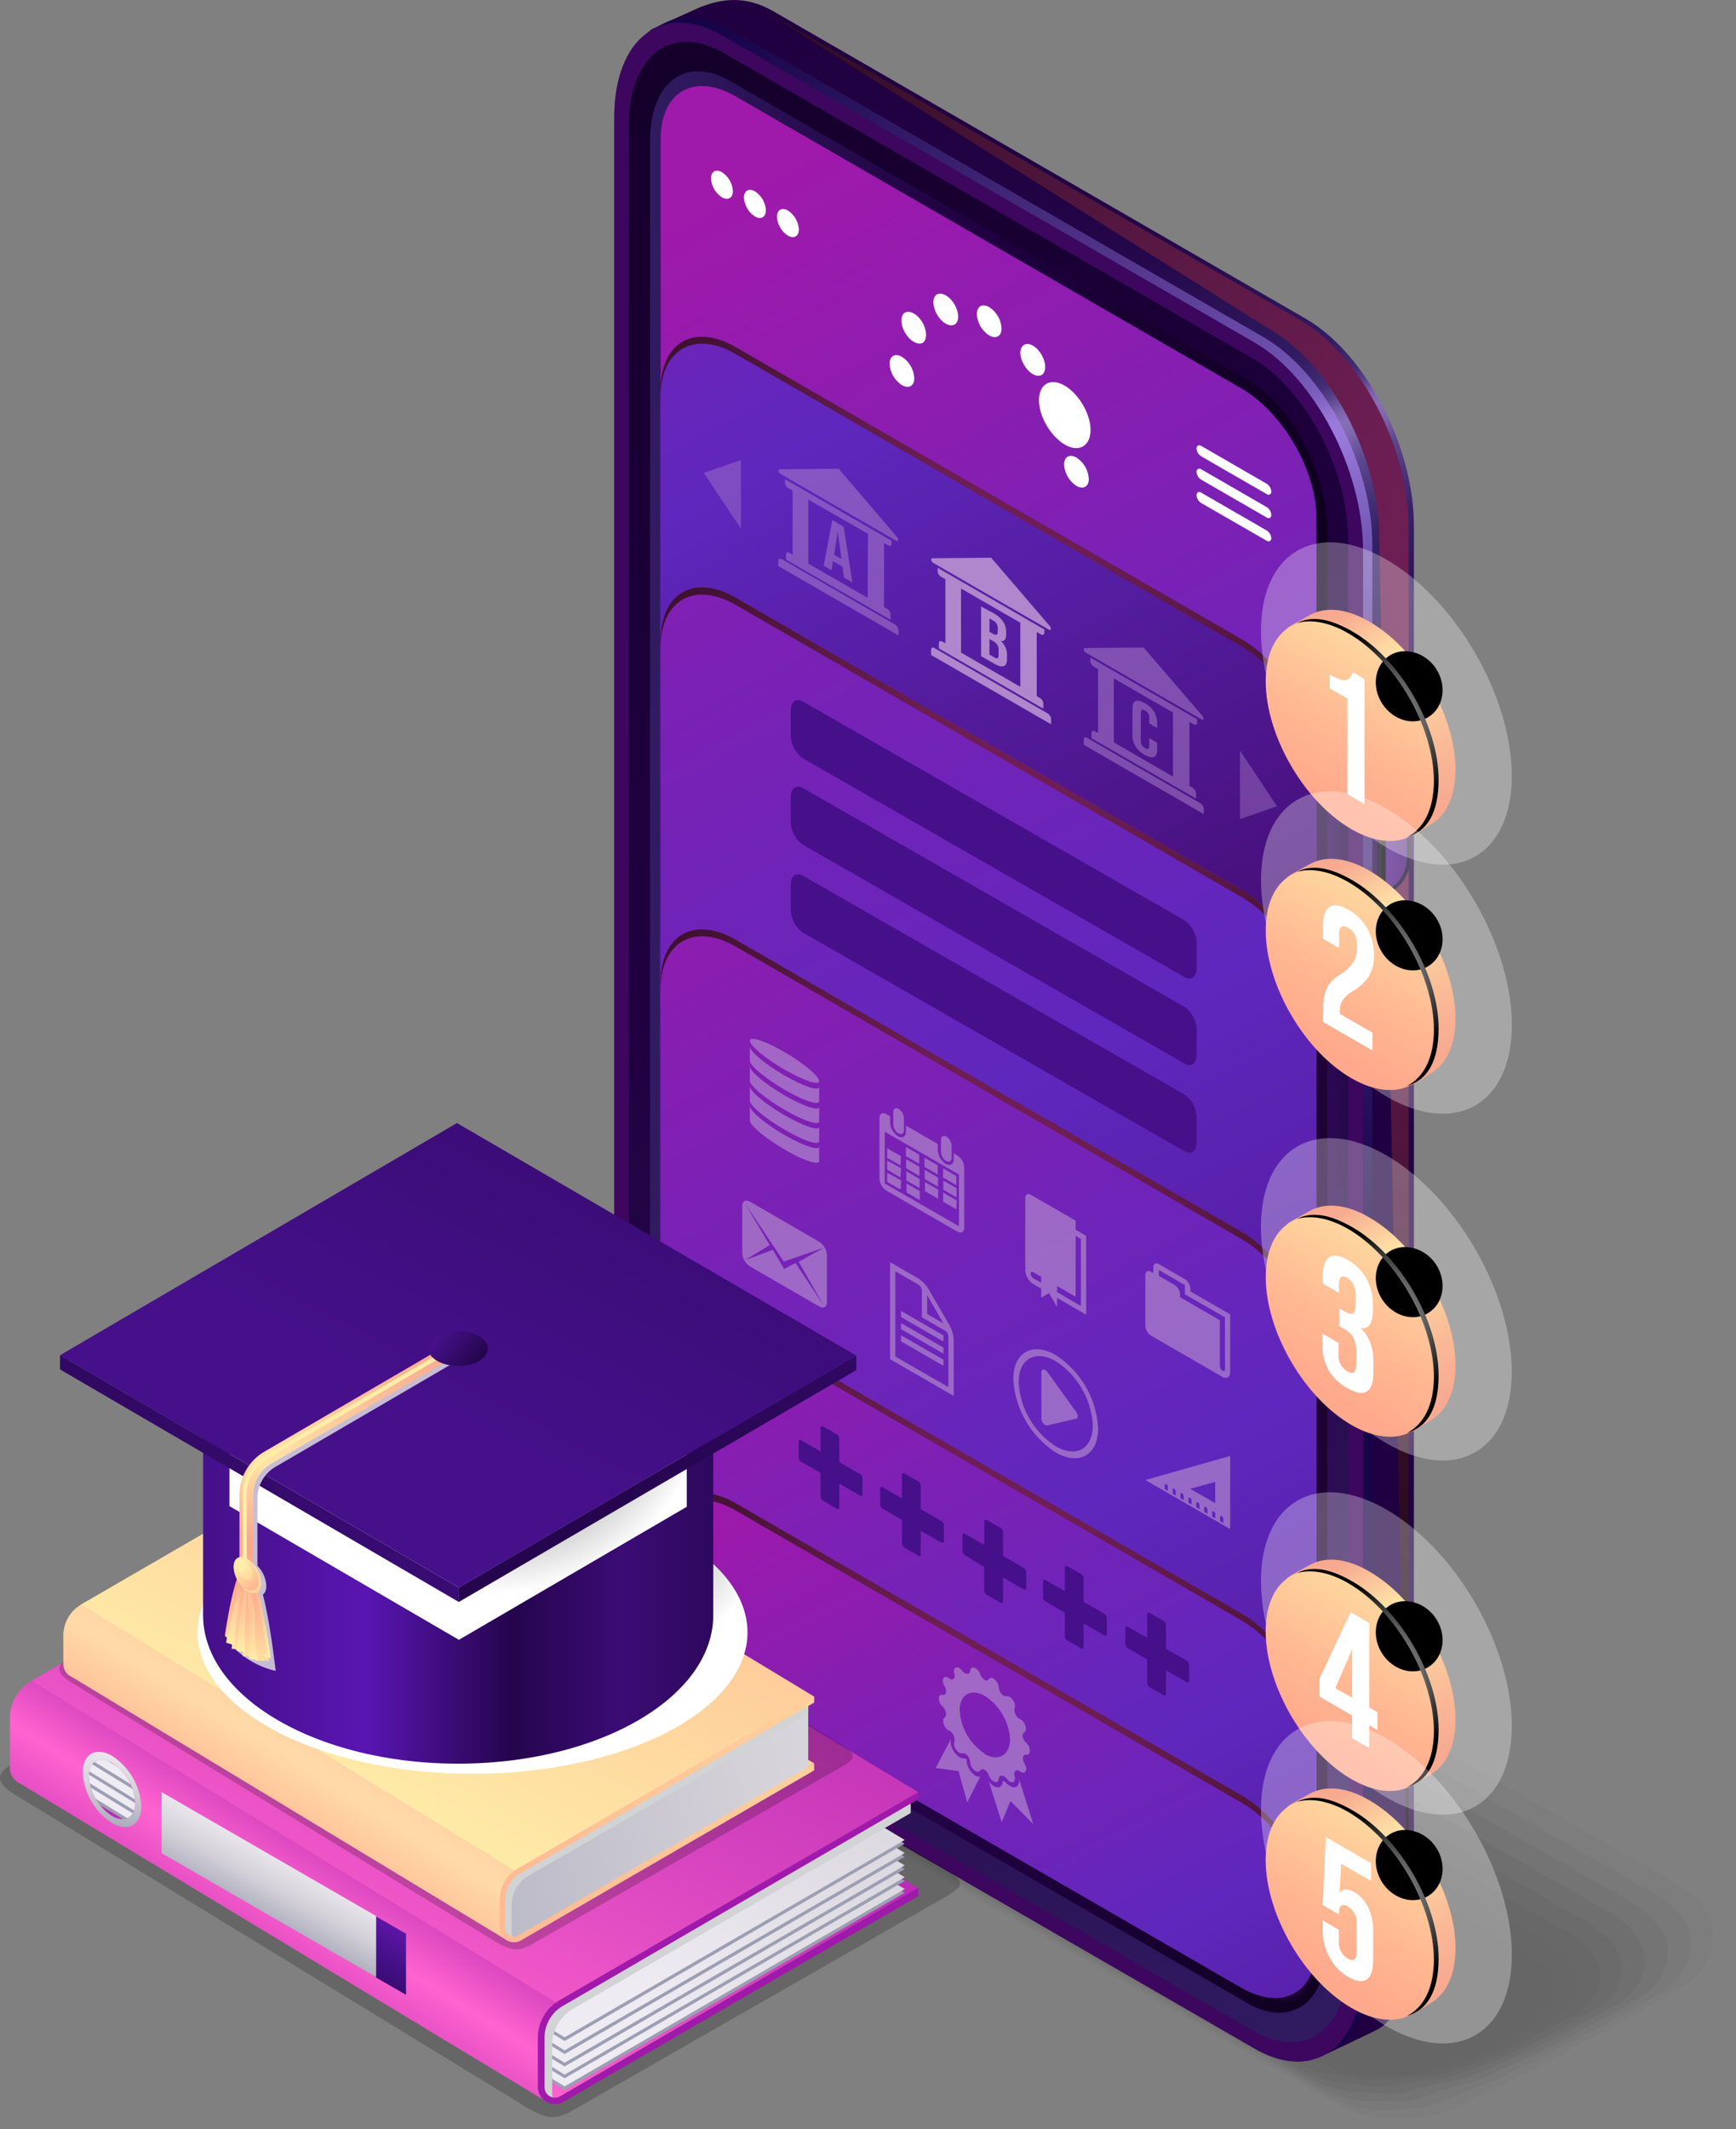 <svg xmlns="http://www.w3.org/2000/svg" xmlns:xlink="http://www.w3.org/1999/xlink" viewBox="0 0 250.47 307.09"><rect x="0" y="0" width="250.47" height="307.09" fill="#808080" stroke="none"/><defs><style>.cls-1{isolation:isolate;}.cls-2,.cls-68{opacity:0.2;}.cls-25,.cls-3,.cls-40{opacity:0;}.cls-26,.cls-4,.cls-41{opacity:0.09;}.cls-27,.cls-42,.cls-5{opacity:0.18;}.cls-28,.cls-43,.cls-6{opacity:0.27;}.cls-29,.cls-44,.cls-7{opacity:0.36;}.cls-30,.cls-45,.cls-8{opacity:0.45;}.cls-31,.cls-46,.cls-9{opacity:0.55;}.cls-10,.cls-32,.cls-47{opacity:0.64;}.cls-11,.cls-33,.cls-48{opacity:0.73;}.cls-12,.cls-34,.cls-49{opacity:0.82;}.cls-13,.cls-35,.cls-50{opacity:0.91;}.cls-14{fill:url(#linear-gradient);}.cls-101,.cls-102,.cls-106,.cls-107,.cls-111,.cls-112,.cls-15,.cls-23,.cls-38,.cls-53,.cls-55,.cls-57,.cls-59,.cls-91,.cls-92,.cls-96,.cls-97{mix-blend-mode:color-dodge;}.cls-15{fill:url(#radial-gradient);}.cls-16{opacity:0.6;fill:url(#radial-gradient-2);}.cls-16,.cls-60,.cls-62,.cls-63,.cls-64,.cls-65,.cls-67{mix-blend-mode:screen;}.cls-17{fill:url(#linear-gradient-2);}.cls-18{fill:url(#linear-gradient-3);}.cls-19{fill:url(#linear-gradient-4);}.cls-20{fill:url(#linear-gradient-5);}.cls-21{fill:url(#linear-gradient-6);}.cls-22{fill:url(#linear-gradient-7);}.cls-23{fill:url(#radial-gradient-3);}.cls-103,.cls-108,.cls-24,.cls-88,.cls-93,.cls-98{opacity:0.3;}.cls-103,.cls-108,.cls-113,.cls-115,.cls-121,.cls-125,.cls-24,.cls-78,.cls-88,.cls-93,.cls-98{mix-blend-mode:multiply;}.cls-25{fill:url(#linear-gradient-8);}.cls-26{fill:url(#linear-gradient-9);}.cls-27{fill:url(#linear-gradient-10);}.cls-28{fill:url(#linear-gradient-11);}.cls-29{fill:url(#linear-gradient-12);}.cls-30{fill:url(#linear-gradient-13);}.cls-31{fill:url(#linear-gradient-14);}.cls-32{fill:url(#linear-gradient-15);}.cls-33{fill:url(#linear-gradient-16);}.cls-34{fill:url(#linear-gradient-17);}.cls-35{fill:url(#linear-gradient-18);}.cls-36{fill:url(#linear-gradient-19);}.cls-37{fill:url(#linear-gradient-20);}.cls-38{fill:url(#radial-gradient-4);}.cls-39{fill:#fff;}.cls-40{fill:url(#linear-gradient-21);}.cls-41{fill:url(#linear-gradient-22);}.cls-42{fill:url(#linear-gradient-23);}.cls-43{fill:url(#linear-gradient-24);}.cls-44{fill:url(#linear-gradient-25);}.cls-45{fill:url(#linear-gradient-26);}.cls-46{fill:url(#linear-gradient-27);}.cls-47{fill:url(#linear-gradient-28);}.cls-48{fill:url(#linear-gradient-29);}.cls-49{fill:url(#linear-gradient-30);}.cls-50{fill:url(#linear-gradient-31);}.cls-51{fill:url(#linear-gradient-32);}.cls-52{fill:url(#linear-gradient-33);}.cls-53{fill:url(#radial-gradient-5);}.cls-54{fill:url(#linear-gradient-34);}.cls-55{fill:url(#radial-gradient-6);}.cls-56{fill:url(#linear-gradient-35);}.cls-57{fill:url(#radial-gradient-7);}.cls-58{fill:url(#linear-gradient-36);}.cls-59{fill:url(#radial-gradient-8);}.cls-60,.cls-63{opacity:0.5;}.cls-61,.cls-63,.cls-64,.cls-65,.cls-67{fill:#b086cc;}.cls-65{opacity:0.4;}.cls-66{fill:#45108a;}.cls-67{opacity:0.7;}.cls-69{fill:url(#New_Gradient_Swatch_copy_9);}.cls-70{fill:#9d9eb3;}.cls-71{fill:url(#New_Gradient_Swatch_copy_10);}.cls-72{fill:url(#New_Gradient_Swatch_copy_10-2);}.cls-73{fill:url(#New_Gradient_Swatch_copy_10-3);}.cls-74{fill:url(#New_Gradient_Swatch_copy_10-4);}.cls-75{fill:url(#New_Gradient_Swatch_copy_10-5);}.cls-76{fill:url(#New_Gradient_Swatch_copy_18);}.cls-77{fill:url(#New_Gradient_Swatch_copy_9-2);}.cls-78{fill:#d1d3d4;}.cls-79{fill:url(#New_Gradient_Swatch_copy_9-3);}.cls-80{fill:url(#New_Gradient_Swatch_copy_10-6);}.cls-81{fill:url(#linear-gradient-37);}.cls-82{fill:url(#New_Gradient_Swatch_copy_10-7);}.cls-83{fill:url(#New_Gradient_Swatch_copy_8);}.cls-84{fill:url(#linear-gradient-38);}.cls-85{fill:url(#New_Gradient_Swatch_copy_8-2);}.cls-86{fill:url(#New_Gradient_Swatch_copy_10-8);}.cls-87{fill:url(#New_Gradient_Swatch_copy_8-3);}.cls-88{fill:url(#radial-gradient-9);}.cls-89{fill:url(#New_Gradient_Swatch_copy_17);}.cls-90{fill:url(#New_Gradient_Swatch_copy_8-4);}.cls-91{fill:url(#radial-gradient-10);}.cls-92{fill:url(#radial-gradient-11);}.cls-93{fill:url(#radial-gradient-12);}.cls-94{fill:url(#New_Gradient_Swatch_copy_17-2);}.cls-95{fill:url(#New_Gradient_Swatch_copy_8-5);}.cls-96{fill:url(#radial-gradient-13);}.cls-97{fill:url(#radial-gradient-14);}.cls-98{fill:url(#radial-gradient-15);}.cls-99{fill:url(#New_Gradient_Swatch_copy_17-3);}.cls-100{fill:url(#New_Gradient_Swatch_copy_8-6);}.cls-101{fill:url(#radial-gradient-16);}.cls-102{fill:url(#radial-gradient-17);}.cls-103{fill:url(#radial-gradient-18);}.cls-104{fill:url(#New_Gradient_Swatch_copy_17-4);}.cls-105{fill:url(#New_Gradient_Swatch_copy_8-7);}.cls-106{fill:url(#radial-gradient-19);}.cls-107{fill:url(#radial-gradient-20);}.cls-108{fill:url(#radial-gradient-21);}.cls-109{fill:url(#New_Gradient_Swatch_copy_17-5);}.cls-110{fill:url(#New_Gradient_Swatch_copy_8-8);}.cls-111{fill:url(#radial-gradient-22);}.cls-112{fill:url(#radial-gradient-23);}.cls-113{fill:url(#radial-gradient-24);}.cls-114{fill:url(#linear-gradient-39);}.cls-115{opacity:0.1;}.cls-116{fill:url(#linear-gradient-40);}.cls-117{fill:url(#linear-gradient-41);}.cls-118{fill:url(#New_Gradient_Swatch_copy_25);}.cls-119{fill:url(#linear-gradient-42);}.cls-120{fill:url(#linear-gradient-43);}.cls-121{fill:url(#radial-gradient-25);}.cls-122{fill:url(#linear-gradient-44);}.cls-123{fill:url(#linear-gradient-45);}.cls-124{fill:url(#linear-gradient-46);}.cls-125{fill:#c7bcd6;}.cls-126{fill:url(#New_Gradient_Swatch_copy_8-9);}.cls-127{fill:url(#New_Gradient_Swatch_copy_8-10);}.cls-128{fill:url(#New_Gradient_Swatch_copy_8-11);}.cls-129{fill:url(#linear-gradient-47);}.cls-130{fill:url(#New_Gradient_Swatch_copy_8-12);}.cls-131{fill:url(#New_Gradient_Swatch_copy_25-2);}.cls-132{fill:url(#linear-gradient-48);}.cls-133{fill:url(#linear-gradient-49);}.cls-134{fill:url(#New_Gradient_Swatch_copy_8-13);}.cls-135{fill:url(#New_Gradient_Swatch_copy_8-14);}.cls-136{fill:url(#New_Gradient_Swatch_copy_8-15);}.cls-137{fill:url(#New_Gradient_Swatch_copy_8-16);}.cls-138{fill:url(#New_Gradient_Swatch_copy_8-17);}.cls-139{fill:url(#New_Gradient_Swatch_copy_8-18);}.cls-140{fill:url(#New_Gradient_Swatch_copy_8-19);}.cls-141{fill:url(#New_Gradient_Swatch_copy_8-20);}.cls-142{fill:url(#New_Gradient_Swatch_copy_8-21);}</style><linearGradient id="linear-gradient" x1="70.6" y1="9.38" x2="170.8" y2="182.95" gradientUnits="userSpaceOnUse"><stop offset="0.06" stop-color="#200041"/><stop offset="0.26" stop-color="#210243"/><stop offset="0.36" stop-color="#25084b"/><stop offset="0.43" stop-color="#2c1358"/><stop offset="0.47" stop-color="#311b61"/><stop offset="0.48" stop-color="#351f65"/><stop offset="0.5" stop-color="#422c73"/><stop offset="0.51" stop-color="#584188"/><stop offset="0.52" stop-color="#765fa7"/><stop offset="0.53" stop-color="#8770b8"/><stop offset="0.54" stop-color="#7e67ae"/><stop offset="0.56" stop-color="#5c468d"/><stop offset="0.59" stop-color="#442e75"/><stop offset="0.61" stop-color="#362066"/><stop offset="0.63" stop-color="#311b61"/><stop offset="0.67" stop-color="#2a1155"/><stop offset="0.75" stop-color="#230446"/><stop offset="0.81" stop-color="#200041"/><stop offset="1" stop-color="#200041"/></linearGradient><radialGradient id="radial-gradient" cx="226.32" cy="79.9" r="188.05" gradientUnits="userSpaceOnUse"><stop offset="0" stop-color="#711f56"/><stop offset="0.16" stop-color="#6c1e52"/><stop offset="0.36" stop-color="#5c1946"/><stop offset="0.58" stop-color="#431233"/><stop offset="0.82" stop-color="#200918"/><stop offset="1"/></radialGradient><radialGradient id="radial-gradient-2" cx="194.86" cy="66.46" r="110.79" gradientUnits="userSpaceOnUse"><stop offset="0" stop-color="#af8afc"/><stop offset="1" stop-color="#10054d"/></radialGradient><linearGradient id="linear-gradient-2" x1="203.79" y1="169.44" x2="-102.47" y2="73.57" gradientUnits="userSpaceOnUse"><stop offset="0.19" stop-color="#3d065f"/><stop offset="0.93" stop-color="#3d065f"/></linearGradient><linearGradient id="linear-gradient-3" x1="207.79" y1="287.97" x2="52.26" y2="-40.67" gradientUnits="userSpaceOnUse"><stop offset="0" stop-color="#311b61"/><stop offset="0.2" stop-color="#290f52"/><stop offset="0.49" stop-color="#200041"/><stop offset="1" stop-color="#0f001f"/></linearGradient><linearGradient id="linear-gradient-4" x1="93.79" y1="150.29" x2="191.47" y2="150.29" xlink:href="#linear-gradient-3"/><linearGradient id="linear-gradient-5" x1="82.75" y1="36.12" x2="231.36" y2="319.49" gradientUnits="userSpaceOnUse"><stop offset="0.01" stop-color="#9f19ab"/><stop offset="0.43" stop-color="#5f27bd"/><stop offset="0.9" stop-color="#3d065f"/></linearGradient><linearGradient id="linear-gradient-6" x1="-412.8" y1="10409.06" x2="-395.32" y2="10409.06" gradientTransform="matrix(-0.5, 1.44, -0.87, 0.5, 9013.32, -4502.98)" xlink:href="#linear-gradient-3"/><linearGradient id="linear-gradient-7" x1="205.61" y1="118.52" x2="193.55" y2="118" gradientUnits="userSpaceOnUse"><stop offset="0" stop-color="#3d065f"/><stop offset="1" stop-color="#5f27bd"/></linearGradient><radialGradient id="radial-gradient-3" cx="199.55" cy="113.38" r="7.08" xlink:href="#radial-gradient"/><linearGradient id="linear-gradient-8" x1="39.58" y1="-31.65" x2="171.8" y2="220.48" xlink:href="#linear-gradient-5"/><linearGradient id="linear-gradient-9" x1="39.92" y1="-30.71" x2="171.5" y2="220.19" xlink:href="#linear-gradient-5"/><linearGradient id="linear-gradient-10" x1="40.25" y1="-29.77" x2="171.19" y2="219.9" xlink:href="#linear-gradient-5"/><linearGradient id="linear-gradient-11" x1="40.59" y1="-28.83" x2="170.88" y2="219.62" xlink:href="#linear-gradient-5"/><linearGradient id="linear-gradient-12" x1="40.93" y1="-27.88" x2="170.57" y2="219.33" xlink:href="#linear-gradient-5"/><linearGradient id="linear-gradient-13" x1="41.26" y1="-26.94" x2="170.27" y2="219.04" xlink:href="#linear-gradient-5"/><linearGradient id="linear-gradient-14" x1="41.6" y1="-26" x2="169.96" y2="218.76" xlink:href="#linear-gradient-5"/><linearGradient id="linear-gradient-15" x1="41.94" y1="-25.05" x2="169.65" y2="218.47" xlink:href="#linear-gradient-5"/><linearGradient id="linear-gradient-16" x1="42.28" y1="-24.11" x2="169.34" y2="218.18" xlink:href="#linear-gradient-5"/><linearGradient id="linear-gradient-17" x1="42.61" y1="-23.17" x2="169.04" y2="217.89" xlink:href="#linear-gradient-5"/><linearGradient id="linear-gradient-18" x1="42.95" y1="-22.22" x2="168.73" y2="217.61" xlink:href="#linear-gradient-5"/><linearGradient id="linear-gradient-19" x1="43.29" y1="-21.28" x2="168.42" y2="217.32" xlink:href="#linear-gradient-5"/><linearGradient id="linear-gradient-20" x1="42.76" y1="-28.82" x2="168.33" y2="210.6" xlink:href="#linear-gradient-5"/><radialGradient id="radial-gradient-4" cx="142.63" cy="80.25" r="87.84" xlink:href="#radial-gradient"/><linearGradient id="linear-gradient-21" x1="65.77" y1="57.15" x2="163.85" y2="244.18" xlink:href="#linear-gradient-5"/><linearGradient id="linear-gradient-22" x1="66.12" y1="58.48" x2="163.62" y2="244.39" xlink:href="#linear-gradient-5"/><linearGradient id="linear-gradient-23" x1="66.48" y1="59.79" x2="163.39" y2="244.59" xlink:href="#linear-gradient-5"/><linearGradient id="linear-gradient-24" x1="66.83" y1="61.11" x2="163.17" y2="244.8" xlink:href="#linear-gradient-5"/><linearGradient id="linear-gradient-25" x1="67.19" y1="62.42" x2="162.95" y2="245.02" xlink:href="#linear-gradient-5"/><linearGradient id="linear-gradient-26" x1="67.55" y1="63.73" x2="162.74" y2="245.23" xlink:href="#linear-gradient-5"/><linearGradient id="linear-gradient-27" x1="67.91" y1="65.03" x2="162.53" y2="245.45" xlink:href="#linear-gradient-5"/><linearGradient id="linear-gradient-28" x1="68.27" y1="66.32" x2="162.33" y2="245.68" xlink:href="#linear-gradient-5"/><linearGradient id="linear-gradient-29" x1="68.64" y1="67.61" x2="162.14" y2="245.91" xlink:href="#linear-gradient-5"/><linearGradient id="linear-gradient-30" x1="69.01" y1="68.9" x2="161.96" y2="246.14" xlink:href="#linear-gradient-5"/><linearGradient id="linear-gradient-31" x1="69.37" y1="70.18" x2="161.78" y2="246.38" xlink:href="#linear-gradient-5"/><linearGradient id="linear-gradient-32" x1="69.74" y1="71.45" x2="161.61" y2="246.63" xlink:href="#linear-gradient-5"/><linearGradient id="linear-gradient-33" x1="55.39" y1="19.01" x2="231.84" y2="355.48" xlink:href="#linear-gradient-5"/><radialGradient id="radial-gradient-5" cx="142.63" cy="116.39" r="87.84" xlink:href="#radial-gradient"/><linearGradient id="linear-gradient-34" x1="81.24" y1="92.56" x2="238.2" y2="391.85" xlink:href="#linear-gradient-5"/><radialGradient id="radial-gradient-6" cx="142.63" cy="165.72" r="87.84" xlink:href="#radial-gradient"/><linearGradient id="linear-gradient-35" x1="103.86" y1="164.72" x2="219.13" y2="384.52" xlink:href="#linear-gradient-5"/><radialGradient id="radial-gradient-7" cx="142.63" cy="220.78" r="87.84" xlink:href="#radial-gradient"/><linearGradient id="linear-gradient-36" x1="118.27" y1="205.3" x2="212.54" y2="385.06" xlink:href="#linear-gradient-5"/><radialGradient id="radial-gradient-8" cx="142.63" cy="247.01" r="87.84" xlink:href="#radial-gradient"/><linearGradient id="New_Gradient_Swatch_copy_9" x1="69.26" y1="247.8" x2="64.87" y2="302.03" gradientUnits="userSpaceOnUse"><stop offset="0.04" stop-color="#9f19ab"/><stop offset="0.24" stop-color="#ae25b1"/><stop offset="0.65" stop-color="#d744bf"/><stop offset="1" stop-color="#ff63ce"/></linearGradient><linearGradient id="New_Gradient_Swatch_copy_10" x1="120.82" y1="169" x2="63.2" y2="278.8" gradientUnits="userSpaceOnUse"><stop offset="0.04" stop-color="#9d9eb3"/><stop offset="0.58" stop-color="#d4d1d8"/><stop offset="1" stop-color="#eeebf2"/></linearGradient><linearGradient id="New_Gradient_Swatch_copy_10-2" x1="120.82" y1="167.3" x2="63.2" y2="277.09" xlink:href="#New_Gradient_Swatch_copy_10"/><linearGradient id="New_Gradient_Swatch_copy_10-3" x1="120.82" y1="165.6" x2="63.2" y2="275.39" xlink:href="#New_Gradient_Swatch_copy_10"/><linearGradient id="New_Gradient_Swatch_copy_10-4" x1="120.82" y1="163.8" x2="63.2" y2="273.6" xlink:href="#New_Gradient_Swatch_copy_10"/><linearGradient id="New_Gradient_Swatch_copy_10-5" x1="120.82" y1="161.92" x2="63.2" y2="271.72" xlink:href="#New_Gradient_Swatch_copy_10"/><linearGradient id="New_Gradient_Swatch_copy_18" x1="63.07" y1="258.53" x2="42.78" y2="291.01" gradientUnits="userSpaceOnUse"><stop offset="0.04" stop-color="#9f19ab"/><stop offset="0.16" stop-color="#ae25b1"/><stop offset="0.41" stop-color="#d744bf"/><stop offset="0.63" stop-color="#ff63ce"/><stop offset="0.87" stop-color="#dc48c1"/></linearGradient><linearGradient id="New_Gradient_Swatch_copy_9-2" x1="108.5" y1="174.31" x2="47.12" y2="291.28" xlink:href="#New_Gradient_Swatch_copy_9"/><linearGradient id="New_Gradient_Swatch_copy_9-3" x1="122.12" y1="290.95" x2="179.12" y2="325.95" xlink:href="#New_Gradient_Swatch_copy_9"/><linearGradient id="New_Gradient_Swatch_copy_10-6" x1="15.07" y1="265.78" x2="17.04" y2="251.98" xlink:href="#New_Gradient_Swatch_copy_10"/><linearGradient id="linear-gradient-37" x1="53.21" y1="287.8" x2="58.68" y2="277.85" gradientUnits="userSpaceOnUse"><stop offset="0" stop-color="#300962"/><stop offset="0.53" stop-color="#45108a"/><stop offset="1" stop-color="#6217ab"/></linearGradient><linearGradient id="New_Gradient_Swatch_copy_10-7" x1="35.38" y1="278.04" x2="41.29" y2="267.3" xlink:href="#New_Gradient_Swatch_copy_10"/><linearGradient id="New_Gradient_Swatch_copy_8" x1="20.93" y1="276.31" x2="171.45" y2="242.57" gradientUnits="userSpaceOnUse"><stop offset="0.04" stop-color="#ffa98c"/><stop offset="0.32" stop-color="#ffb892"/><stop offset="0.86" stop-color="#fee1a3"/><stop offset="1" stop-color="#feeca8"/></linearGradient><linearGradient id="linear-gradient-38" x1="64.32" y1="237.93" x2="45.94" y2="267.36" gradientUnits="userSpaceOnUse"><stop offset="0.02" stop-color="#f9b696"/><stop offset="0.72" stop-color="#ffdaa7"/><stop offset="1" stop-color="#ffbb96"/></linearGradient><linearGradient id="New_Gradient_Swatch_copy_8-2" x1="103.43" y1="164.07" x2="52.7" y2="260.75" xlink:href="#New_Gradient_Swatch_copy_8"/><linearGradient id="New_Gradient_Swatch_copy_10-8" x1="394.34" y1="280.28" x2="554.31" y2="244.42" gradientTransform="translate(-377.75)" xlink:href="#New_Gradient_Swatch_copy_10"/><linearGradient id="New_Gradient_Swatch_copy_8-3" x1="14.32" y1="280.72" x2="179.32" y2="243.73" xlink:href="#New_Gradient_Swatch_copy_8"/><radialGradient id="radial-gradient-9" cx="7468.42" cy="1978.86" r="15.84" gradientTransform="matrix(-0.5, -0.87, -0.5, 0.86, 4891.46, 4891.61)" gradientUnits="userSpaceOnUse"><stop offset="0" stop-color="#f5f6f8"/><stop offset="0.11" stop-color="#cfd0e0"/><stop offset="0.23" stop-color="#b0b1cd"/><stop offset="0.34" stop-color="#9a9bc0"/><stop offset="0.45" stop-color="#8d8eb8"/><stop offset="0.55" stop-color="#8889b5"/><stop offset="0.61" stop-color="#8f90b9"/><stop offset="0.71" stop-color="#a1a2c5"/><stop offset="0.82" stop-color="#c0c0d8"/><stop offset="0.94" stop-color="#eaeaf2"/><stop offset="1" stop-color="#fff"/></radialGradient><linearGradient id="New_Gradient_Swatch_copy_17" x1="59.6" y1="118.24" x2="40.93" y2="85.89" gradientTransform="translate(147.87)" gradientUnits="userSpaceOnUse"><stop offset="0.04" stop-color="#f7aa90"/><stop offset="0.23" stop-color="#f9b996"/><stop offset="0.61" stop-color="#ffe2a6"/><stop offset="0.63" stop-color="#ffe4a7"/><stop offset="0.87" stop-color="#f7aa90"/></linearGradient><linearGradient id="New_Gradient_Swatch_copy_8-4" x1="41.45" y1="115.19" x2="57.94" y2="86.75" gradientTransform="translate(207.5 -9.37) rotate(30.31)" xlink:href="#New_Gradient_Swatch_copy_8"/><radialGradient id="radial-gradient-10" cx="18003.66" cy="5734.04" r="7.88" gradientTransform="matrix(0.49, -0.32, 0.36, 0.56, -10746.88, 2643.05)" gradientUnits="userSpaceOnUse"><stop offset="0" stop-color="#972a74"/><stop offset="0.04" stop-color="#8a266a"/><stop offset="0.19" stop-color="#601b4a"/><stop offset="0.35" stop-color="#3d112f"/><stop offset="0.51" stop-color="#230a1b"/><stop offset="0.67" stop-color="#0f040c"/><stop offset="0.83" stop-color="#040103"/><stop offset="1"/></radialGradient><radialGradient id="radial-gradient-11" cx="197.34" cy="105.02" r="13.27" gradientUnits="userSpaceOnUse"><stop offset="0" stop-color="#fff"/><stop offset="1"/></radialGradient><radialGradient id="radial-gradient-12" cx="7468.42" cy="2015.01" r="15.84" gradientTransform="matrix(-0.5, -0.87, -0.5, 0.86, 4909.59, 4896.52)" xlink:href="#radial-gradient-9"/><linearGradient id="New_Gradient_Swatch_copy_17-2" x1="59.6" y1="154.16" x2="40.93" y2="121.81" xlink:href="#New_Gradient_Swatch_copy_17"/><linearGradient id="New_Gradient_Swatch_copy_8-5" x1="41.45" y1="151.11" x2="57.94" y2="122.67" gradientTransform="translate(225.63 -4.46) rotate(30.31)" xlink:href="#New_Gradient_Swatch_copy_8"/><radialGradient id="radial-gradient-13" cx="17970.49" cy="5779.49" r="7.88" xlink:href="#radial-gradient-10"/><radialGradient id="radial-gradient-14" cx="197.34" cy="140.94" r="13.27" xlink:href="#radial-gradient-11"/><radialGradient id="radial-gradient-15" cx="7468.42" cy="2065.33" r="15.84" gradientTransform="matrix(-0.5, -0.87, -0.5, 0.86, 4934.83, 4903.36)" xlink:href="#radial-gradient-9"/><linearGradient id="New_Gradient_Swatch_copy_17-3" x1="59.6" y1="204.17" x2="40.93" y2="171.83" xlink:href="#New_Gradient_Swatch_copy_17"/><linearGradient id="New_Gradient_Swatch_copy_8-6" x1="41.45" y1="201.12" x2="57.94" y2="172.68" gradientTransform="translate(250.87 2.37) rotate(30.31)" xlink:href="#New_Gradient_Swatch_copy_8"/><radialGradient id="radial-gradient-16" cx="17924.3" cy="5842.77" r="7.88" xlink:href="#radial-gradient-10"/><radialGradient id="radial-gradient-17" cx="197.34" cy="190.96" r="13.27" xlink:href="#radial-gradient-11"/><radialGradient id="radial-gradient-18" cx="7468.42" cy="2116.74" r="15.84" gradientTransform="matrix(-0.5, -0.87, -0.5, 0.86, 4960.61, 4910.34)" xlink:href="#radial-gradient-9"/><linearGradient id="New_Gradient_Swatch_copy_17-4" x1="59.6" y1="255.26" x2="40.93" y2="222.91" xlink:href="#New_Gradient_Swatch_copy_17"/><linearGradient id="New_Gradient_Swatch_copy_8-7" x1="41.45" y1="252.2" x2="57.94" y2="223.77" gradientTransform="translate(147.87)" xlink:href="#New_Gradient_Swatch_copy_8"/><radialGradient id="radial-gradient-19" cx="17877.12" cy="5907.4" r="7.88" xlink:href="#radial-gradient-10"/><radialGradient id="radial-gradient-20" cx="197.34" cy="242.04" r="13.27" xlink:href="#radial-gradient-11"/><radialGradient id="radial-gradient-21" cx="7468.42" cy="2149.94" r="15.84" gradientTransform="matrix(-0.5, -0.87, -0.5, 0.86, 4977.27, 4914.85)" xlink:href="#radial-gradient-9"/><linearGradient id="New_Gradient_Swatch_copy_17-5" x1="59.6" y1="288.26" x2="40.93" y2="255.91" xlink:href="#New_Gradient_Swatch_copy_17"/><linearGradient id="New_Gradient_Swatch_copy_8-8" x1="41.45" y1="285.2" x2="57.94" y2="256.77" gradientTransform="translate(147.87)" xlink:href="#New_Gradient_Swatch_copy_8"/><radialGradient id="radial-gradient-22" cx="17846.65" cy="5949.15" r="7.88" xlink:href="#radial-gradient-10"/><radialGradient id="radial-gradient-23" cx="197.34" cy="275.04" r="13.27" xlink:href="#radial-gradient-11"/><radialGradient id="radial-gradient-24" cx="915.61" cy="-3209.16" r="33.1" gradientTransform="translate(-1028.99 2213.25) scale(1.2 0.62)" gradientUnits="userSpaceOnUse"><stop offset="0.19" stop-color="#5f5c5d"/><stop offset="1" stop-color="#fff"/></radialGradient><linearGradient id="linear-gradient-39" x1="84.47" y1="223.65" x2="156.91" y2="223.65" gradientTransform="translate(-54.82)" gradientUnits="userSpaceOnUse"><stop offset="0" stop-color="#45108a"/><stop offset="0.14" stop-color="#4d1299"/><stop offset="0.32" stop-color="#5915b3"/><stop offset="0.61" stop-color="#25054d"/><stop offset="0.83" stop-color="#3b0c75"/><stop offset="0.99" stop-color="#2f0960"/></linearGradient><linearGradient id="linear-gradient-40" x1="29.3" y1="229.26" x2="29.31" y2="229.26" gradientTransform="matrix(1, 0, 0, 1, 0, 0)" xlink:href="#linear-gradient-39"/><linearGradient id="linear-gradient-41" x1="102.89" y1="229.26" x2="102.91" y2="229.26" gradientTransform="matrix(1, 0, 0, 1, 0, 0)" xlink:href="#linear-gradient-39"/><linearGradient id="New_Gradient_Swatch_copy_25" x1="5002.04" y1="146.77" x2="5060.36" y2="209.29" gradientTransform="matrix(-1, 0, 0, 1, 5111.37, 0)" gradientUnits="userSpaceOnUse"><stop offset="0" stop-color="#25054d"/><stop offset="1" stop-color="#45108a"/></linearGradient><linearGradient id="linear-gradient-42" x1="29.3" y1="200.87" x2="29.31" y2="200.87" gradientTransform="matrix(1, 0, 0, 1, 0, 0)" xlink:href="#linear-gradient-39"/><linearGradient id="linear-gradient-43" x1="102.89" y1="200.87" x2="102.91" y2="200.87" gradientTransform="matrix(1, 0, 0, 1, 0, 0)" xlink:href="#linear-gradient-39"/><radialGradient id="radial-gradient-25" cx="71.86" cy="199.32" r="30.39" gradientTransform="matrix(1, 0, 0, 1, 0, 0)" xlink:href="#radial-gradient-24"/><linearGradient id="linear-gradient-44" x1="85.76" y1="216.03" x2="205.53" y2="180.16" gradientTransform="matrix(1, 0, 0, 1, 0, 0)" xlink:href="#New_Gradient_Swatch_copy_25"/><linearGradient id="linear-gradient-45" x1="-39.59" y1="230.54" x2="117.89" y2="195.24" gradientTransform="matrix(1, 0, 0, 1, 0, 0)" xlink:href="#New_Gradient_Swatch_copy_25"/><linearGradient id="linear-gradient-46" x1="125.91" y1="81.52" x2="61.57" y2="204.13" gradientTransform="matrix(1, 0, 0, 1, 0, 0)" xlink:href="#New_Gradient_Swatch_copy_25"/><linearGradient id="New_Gradient_Swatch_copy_8-9" x1="36.69" y1="227.56" x2="35.2" y2="241.66" xlink:href="#New_Gradient_Swatch_copy_8"/><linearGradient id="New_Gradient_Swatch_copy_8-10" x1="39.26" y1="226.14" x2="35.88" y2="237.21" xlink:href="#New_Gradient_Swatch_copy_8"/><linearGradient id="New_Gradient_Swatch_copy_8-11" x1="36.43" y1="223.9" x2="35.49" y2="237.84" xlink:href="#New_Gradient_Swatch_copy_8"/><linearGradient id="linear-gradient-47" x1="59.12" y1="188.75" x2="37.69" y2="229.6" gradientUnits="userSpaceOnUse"><stop offset="0.04" stop-color="#f7aa90"/><stop offset="0.24" stop-color="#f9b996"/><stop offset="0.62" stop-color="#ffe2a6"/><stop offset="0.64" stop-color="#ffe4a7"/><stop offset="0.87" stop-color="#f7aa90"/></linearGradient><linearGradient id="New_Gradient_Swatch_copy_8-12" x1="77.43" y1="233.42" x2="52.02" y2="211.5" xlink:href="#New_Gradient_Swatch_copy_8"/><linearGradient id="New_Gradient_Swatch_copy_25-2" x1="68.68" y1="196.67" x2="63.68" y2="192.5" gradientTransform="matrix(1, 0, 0, 1, 0, 0)" xlink:href="#New_Gradient_Swatch_copy_25"/><linearGradient id="linear-gradient-48" x1="61.81" y1="195.82" x2="61.81" y2="195.82" gradientTransform="matrix(1, 0, 0, 1, 0, 0)" xlink:href="#linear-gradient-39"/><linearGradient id="linear-gradient-49" x1="70.39" y1="195.82" x2="70.4" y2="195.82" gradientTransform="matrix(1, 0, 0, 1, 0, 0)" xlink:href="#linear-gradient-39"/><linearGradient id="New_Gradient_Swatch_copy_8-13" x1="34.81" y1="227.05" x2="33.93" y2="240.18" xlink:href="#New_Gradient_Swatch_copy_8"/><linearGradient id="New_Gradient_Swatch_copy_8-14" x1="34.17" y1="224.52" x2="33.32" y2="237.07" xlink:href="#New_Gradient_Swatch_copy_8"/><linearGradient id="New_Gradient_Swatch_copy_8-15" x1="-18.87" y1="-174.27" x2="-19.75" y2="-161.15" gradientTransform="translate(72.47 399.35) rotate(-6.07)" xlink:href="#New_Gradient_Swatch_copy_8"/><linearGradient id="New_Gradient_Swatch_copy_8-16" x1="-19.51" y1="-176.8" x2="-20.36" y2="-164.26" gradientTransform="translate(72.47 399.35) rotate(-6.07)" xlink:href="#New_Gradient_Swatch_copy_8"/><linearGradient id="New_Gradient_Swatch_copy_8-17" x1="-29.95" y1="-492.84" x2="-30.83" y2="-479.72" gradientTransform="translate(158.23 707.2) rotate(-10.83)" xlink:href="#New_Gradient_Swatch_copy_8"/><linearGradient id="New_Gradient_Swatch_copy_8-18" x1="-30.65" y1="-494.98" x2="-31.49" y2="-482.44" gradientTransform="translate(158.23 707.2) rotate(-10.83)" xlink:href="#New_Gradient_Swatch_copy_8"/><linearGradient id="New_Gradient_Swatch_copy_8-19" x1="38.18" y1="230.03" x2="34.31" y2="225.59" xlink:href="#New_Gradient_Swatch_copy_8"/><linearGradient id="New_Gradient_Swatch_copy_8-20" x1="42.95" y1="232.84" x2="35.04" y2="226.67" xlink:href="#New_Gradient_Swatch_copy_8"/><linearGradient id="New_Gradient_Swatch_copy_8-21" x1="38.95" y1="230.88" x2="35.08" y2="226.13" xlink:href="#New_Gradient_Swatch_copy_8"/></defs><g class="cls-1"><g id="Camada_2" data-name="Camada 2"><g id="Layer_1" data-name="Layer 1"><g class="cls-2"><path class="cls-3" d="M203,307.09a16.2,16.2,0,0,1-8.07-1.95l-49-27.91-49-27.91a8.54,8.54,0,0,1-4.64-7.38c0-3.28,2-6.33,5.58-8.38l32.1-18.06a19.88,19.88,0,0,1,9.81-2.49,16.17,16.17,0,0,1,8.07,1.94l49,27.91,49,27.91a8.57,8.57,0,0,1,4.64,7.39c0,3.27-2,6.33-5.58,8.38l-32.1,18A19.86,19.86,0,0,1,203,307.09Z"/><path class="cls-4" d="M98.63,234.25l8.71-4.86c.35-.2,16.69-9.11,17-8.93l5.62-2.75c2.53-1.46,6.25-2,9.47-2a16.56,16.56,0,0,1,7.79,2l39.27,22.37,8.38,4.77,47.64,27.14a10.24,10.24,0,0,1,3.7,3.6,7.59,7.59,0,0,1,1,3.44c.09,3.15-1.85,6.14-5.33,8.15l-8.71,4.85c-.35.21-16.69,9.12-17,8.94l-5.62,2.75c-2.53,1.46-6.25,1.95-9.47,1.95a16.68,16.68,0,0,1-7.79-2L154,281.35l-8.38-4.77L98,249.44a10.19,10.19,0,0,1-3.7-3.61,7.58,7.58,0,0,1-1-3.43C93.21,239.25,95.15,236.26,98.63,234.25Z"/><path class="cls-5" d="M99.5,234.94l8.47-4.68c.71-.41,16-8.45,16.62-8.1l5.44-2.25c2.28-1.31,6.24-1.4,9.13-1.4a17.25,17.25,0,0,1,7.52,2.12l38.12,21.73,8.12,4.64,46.25,26.37a11.08,11.08,0,0,1,3.65,3.43,7.38,7.38,0,0,1,1.06,3.27c.19,3-1.65,5.93-5.07,7.91l-8.47,4.68c-.71.41-16,8.45-16.62,8.1L208.28,303c-2.28,1.31-6.24,1.4-9.14,1.4a17.2,17.2,0,0,1-7.51-2.12l-38.12-21.73-8.13-4.64L99.14,249.56a11.18,11.18,0,0,1-3.65-3.43,7.48,7.48,0,0,1-1.07-3.28C94.24,239.83,96.08,236.92,99.5,234.94Z"/><path class="cls-6" d="M100.37,235.63l8.24-4.51c1.06-.61,15.31-7.79,16.23-7.25l5.28-1.75c2-1.17,6.22-.85,8.79-.85a18,18,0,0,1,7.24,2.2l37,21.1,7.88,4.5,44.85,25.59a12.11,12.11,0,0,1,3.6,3.26,7.23,7.23,0,0,1,1.15,3.1c.28,2.9-1.46,5.74-4.82,7.68l-8.24,4.51c-1.06.61-15.31,7.79-16.23,7.26L206,302.21c-2,1.17-6.22.86-8.79.86a18.08,18.08,0,0,1-7.24-2.2l-37-21.1-7.88-4.5-44.85-25.6a12.21,12.21,0,0,1-3.6-3.25,7.42,7.42,0,0,1-1.16-3.11C95.27,240.42,97,237.57,100.37,235.63Z"/><path class="cls-7" d="M101.24,236.32l8-4.33c1.42-.82,14.62-7.13,15.85-6.42l5.11-1.24c1.78-1,6.21-.31,8.46-.31,2,0,5.55,1.48,7,2.29l35.8,20.46,7.64,4.36L232.5,276a13.61,13.61,0,0,1,3.56,3.08A7.42,7.42,0,0,1,237.3,282c.37,2.76-1.27,5.54-4.58,7.45l-8,4.33c-1.41.82-14.62,7.13-15.85,6.42l-5.11,1.24c-1.77,1-6.2.31-8.45.31-2,0-5.56-1.48-7-2.29L152.54,279l-7.63-4.36-43.45-24.83a13.56,13.56,0,0,1-3.55-3.08,7.3,7.3,0,0,1-1.25-2.94C96.3,241,97.94,238.23,101.24,236.32Z"/><path class="cls-8" d="M102.11,237l7.77-4.15c1.77-1,13.93-6.47,15.46-5.59l4.95-.73c1.52-.88,6.19.23,8.12.23,1.68,0,5.47,1.68,6.67,2.38L179.74,249l7.39,4.23,42,24.05a16.1,16.1,0,0,1,3.51,2.91,7.37,7.37,0,0,1,1.33,2.77c.46,2.64-1.08,5.35-4.33,7.22l-7.76,4.16c-1.78,1-13.93,6.46-15.47,5.58l-4.94.74c-1.52.87-6.19-.24-8.12-.24-1.68,0-5.48-1.68-6.68-2.38l-34.65-19.82L144.67,274l-42-24a15.77,15.77,0,0,1-3.5-2.9,7.51,7.51,0,0,1-1.34-2.78C97.32,241.59,98.87,238.88,102.11,237Z"/><path class="cls-9" d="M103,237.7l7.53-4c2.13-1.23,13.24-5.8,15.09-4.74l4.77-.24c1.27-.73,6.18.79,7.78.79,1.4,0,5.4,1.88,6.4,2.46l33.5,19.19,7.14,4.09,40.65,23.28a18.29,18.29,0,0,1,3.45,2.73,7.5,7.5,0,0,1,1.43,2.61c.55,2.51-.9,5.15-4.08,7l-7.53,4c-2.13,1.23-13.24,5.81-15.08,4.75l-4.78.23c-1.27.73-6.17-.78-7.78-.78-1.4,0-5.4-1.88-6.4-2.46l-33.5-19.19-7.14-4.09L103.78,250a19.49,19.49,0,0,1-3.45-2.73,7.5,7.5,0,0,1-1.43-2.61C98.35,242.17,99.8,239.54,103,237.7Z"/><path class="cls-10" d="M103.85,238.39l7.3-3.8c2.48-1.44,12.55-5.15,14.7-3.91l4.61.27c1-.59,6.16,1.33,7.44,1.33,1.12,0,5.32,2.08,6.12,2.54l32.35,18.56,6.89,3.95,39.25,22.51a24.36,24.36,0,0,1,3.4,2.56,7.69,7.69,0,0,1,1.52,2.44c.65,2.39-.71,5-3.83,6.76l-7.29,3.8c-2.49,1.44-12.56,5.15-14.71,3.91L197,299c-1,.58-6.15-1.33-7.44-1.33-1.12,0-5.32-2.08-6.12-2.55l-32.35-18.55-6.89-4-39.25-22.51a23.56,23.56,0,0,1-3.4-2.55,7.8,7.8,0,0,1-1.52-2.44C99.38,242.76,100.73,240.2,103.85,238.39Z"/><path class="cls-11" d="M104.72,239.08l7.06-3.63c2.84-1.64,11.87-4.48,14.32-3.06l4.45.77c.75-.44,6.13,1.87,7.1,1.87s5.23,2.29,5.84,2.63l31.19,17.92,6.65,3.82,37.84,21.74a21.4,21.4,0,0,1,3.36,2.38,5.11,5.11,0,0,1,1.61,2.28c.74,2.26-.52,4.75-3.58,6.52L213.5,296c-2.84,1.64-11.87,4.48-14.32,3.06l-4.45-.76c-.76.43-6.14-1.88-7.1-1.88s-5.24-2.28-5.84-2.63L150.6,275.82,144,272,106.1,250.26a21.12,21.12,0,0,1-3.35-2.38,5.11,5.11,0,0,1-1.61-2.28C100.4,243.35,101.66,240.85,104.72,239.08Z"/><path class="cls-12" d="M105.59,239.77l6.82-3.45c3.2-1.85,11.18-3.82,13.94-2.23l4.28,1.27c.51-.29,6.12,2.43,6.77,2.43s5.15,2.48,5.55,2.71l30,17.28,6.41,3.69,36.44,21a29.71,29.71,0,0,1,3.31,2.2,5,5,0,0,1,1.7,2.11c.84,2.13-.33,4.56-3.33,6.29l-6.83,3.46c-3.19,1.84-11.17,3.82-13.94,2.22l-4.27-1.27c-.51.29-6.13-2.42-6.77-2.42s-5.16-2.48-5.56-2.72l-30-17.28-6.4-3.68-36.44-21a31.17,31.17,0,0,1-3.31-2.2,5,5,0,0,1-1.7-2.12C101.42,243.93,102.59,241.51,105.59,239.77Z"/><path class="cls-13" d="M106.46,240.47l6.59-3.29c3.54-2.05,10.49-3.16,13.56-1.38l4.11,1.77c.25-.15,6.1,3,6.43,3s5.07,2.68,5.27,2.8L171.31,260l6.16,3.55,35,20.19c.15.09,3.19,1.89,3.26,2a4.8,4.8,0,0,1,1.78,1.95c.94,2-.13,4.36-3.07,6.05l-6.59,3.29c-3.55,2-10.49,3.16-13.56,1.38l-4.11-1.77c-.25.14-6.11-3-6.43-3s-5.08-2.69-5.28-2.8l-28.88-16.65-6.16-3.55-35-20.19c-.16-.09-3.19-1.89-3.26-2a4.89,4.89,0,0,1-1.79-1.95C102.44,244.52,103.52,242.16,106.46,240.47Z"/><path d="M191.9,298.14l-42.76-24.69-42.76-24.69c-3.38-1.95-2.95-5.35,1-7.6l6.35-3.11c3.9-2.25,9.8-2.5,13.18-.55l42.76,24.69,42.77,24.69c3.37,1.95,3,5.35-.95,7.61l-6.36,3.11C201.18,299.85,195.28,300.09,191.9,298.14Z"/></g><path class="cls-14" d="M188.31,292,111.6,247.73c-8.66-5-15.67-18.4-15.67-29.94V13.49c0-5.87-4.83-7.16-1.9-9.27.11-.08,6.84-3.14,7-3.19,3.15-1.21,6.51-1.74,10.6.62l76.71,44.29C197,50.93,204,64.34,204,75.87v204.3c0,6.13-2,10.5-5.14,12.5-.18.12-8.3,4-8.51,4.05C187.53,297.65,192.09,294.2,188.31,292Z"/><path class="cls-15" d="M187.6,46.17,110.89,1.88c-4.09-2.36,72.47,45.71,72.47,45.71C192,52.58,199,66,199,77.52c0,0,4.24,209,4.24,202.89V76.11C203.27,64.57,196.26,51.17,187.6,46.17Z"/><path class="cls-16" d="M182.35,294.74l-76.71-44.29C97,245.46,90,232.05,90,220.51V16.21C90,4.68,97-.63,105.64,4.37l76.71,44.29C191,53.66,198,67.06,198,78.6V282.9C198,294.44,191,299.74,182.35,294.74Z"/><path class="cls-17" d="M181,295.48l-76.72-44.29c-8.65-5-15.67-18.4-15.67-29.94V17c0-11.54,7-16.84,15.67-11.84L181,49.4c8.65,5,15.66,18.4,15.66,29.94v204.3C196.65,295.17,189.64,300.48,181,295.48Z"/><path class="cls-18" d="M90.74,222.61V18.06C90.74,8,96.89,3.3,104.48,7.68l76.3,44.05c7.59,4.38,13.74,16.13,13.74,26.25V282.53c0,10.11-6.15,14.76-13.74,10.38l-76.3-44.06C96.89,244.48,90.74,232.73,90.74,222.61Z"/><path class="cls-19" d="M93.79,223.86V20.34c0-8.47,5.15-12.36,11.5-8.69L180,54.76c6.35,3.67,11.5,13.51,11.5,22V280.25c0,8.46-5.15,12.35-11.5,8.69l-74.68-43.12C98.94,242.16,93.79,232.32,93.79,223.86Z"/><path class="cls-20" d="M106.15,13.9c-6-3.46-10.83-.69-10.83,6.18v205.8c0,6.87,4.85,15.24,10.83,18.69l72.95,42.12c6,3.45,10.84.69,10.84-6.18V74.71c0-6.87-4.85-15.24-10.84-18.69Z"/><path class="cls-21" d="M198.71,126.61v-13.8a5.74,5.74,0,0,1,2.4-4.57h0c1.32-.76,2.39.05,2.39,1.81v13.79a5.76,5.76,0,0,1-2.39,4.58h0C199.79,129.18,198.71,128.37,198.71,126.61Z"/><path class="cls-22" d="M200.16,128.19c-.69,0-.93-.86-.93-1.58v-13.8a5.25,5.25,0,0,1,2.14-4.12,1.42,1.42,0,0,1,.69-.22c.68,0,.93.85.93,1.58v13.79a5.26,5.26,0,0,1-2.14,4.13A1.49,1.49,0,0,1,200.16,128.19Z"/><path class="cls-23" d="M199.94,127V113.17a5.28,5.28,0,0,1,2.13-4.13,1.49,1.49,0,0,1,.62-.2.74.74,0,0,0-.63-.37,1.42,1.42,0,0,0-.69.22,5.25,5.25,0,0,0-2.14,4.12v13.8c0,.72.24,1.58.93,1.58l.08,0A2.27,2.27,0,0,1,199.94,127Z"/><g class="cls-24"><path class="cls-25" d="M106.33,51.42c-6.3-3.64-11.41-.72-11.41,6.51V222.29c0,7.23,5.11,16.05,11.41,19.68l76.82,44.36c6.3,3.63,11.41.72,11.41-6.51V115.46c0-7.24-5.11-16-11.41-19.69Z"/><path class="cls-26" d="M106.34,52C100.07,48.34,95,51.24,95,58.43V222c0,7.19,5.08,16,11.35,19.58l76.45,44.14c6.27,3.62,11.35.72,11.35-6.48V115.68c0-7.2-5.08-16-11.35-19.58Z"/><path class="cls-27" d="M106.35,52.5c-6.24-3.61-11.29-.72-11.29,6.44V221.7c0,7.16,5,15.89,11.29,19.49l76.08,43.92c6.24,3.6,11.3.72,11.3-6.44V115.91c0-7.16-5.06-15.89-11.3-19.49Z"/><path class="cls-28" d="M106.37,53c-6.21-3.58-11.25-.71-11.25,6.42v162c0,7.12,5,15.8,11.25,19.39l75.69,43.7c6.21,3.59,11.25.72,11.25-6.41v-162c0-7.12-5-15.81-11.25-19.39Z"/><path class="cls-29" d="M106.38,53.57C100.2,50,95.19,52.86,95.19,60V221.11c0,7.09,5,15.73,11.19,19.3l75.32,43.48c6.18,3.57,11.19.72,11.19-6.37V116.36c0-7.09-5-15.73-11.19-19.3Z"/><path class="cls-30" d="M106.39,54.11c-6.15-3.55-11.13-.71-11.13,6.35V220.81c0,7.06,5,15.66,11.13,19.21l75,43.27c6.15,3.55,11.13.7,11.13-6.35V116.58c0-7-5-15.65-11.13-19.2Z"/><path class="cls-31" d="M106.4,54.65c-6.12-3.53-11.07-.71-11.07,6.31V220.52c0,7,5,15.57,11.07,19.1L181,282.68c6.12,3.53,11.08.7,11.08-6.32V116.81c0-7-5-15.58-11.08-19.11Z"/><path class="cls-32" d="M106.41,55.19c-6.08-3.52-11-.71-11,6.28V220.22c0,7,4.94,15.5,11,19l74.2,42.84c6.09,3.51,11,.7,11-6.28V117c0-7-4.93-15.49-11-19Z"/><path class="cls-33" d="M106.43,55.72c-6.06-3.49-11-.69-11,6.26v158c0,6.95,4.91,15.41,11,18.91l73.82,42.62c6.05,3.5,11,.7,11-6.25V117.26c0-7-4.91-15.42-11-18.92Z"/><path class="cls-34" d="M106.44,56.26c-6-3.48-10.91-.69-10.91,6.22V219.63c0,6.91,4.88,15.34,10.91,18.82l73.45,42.4c6,3.48,10.9.7,10.9-6.22V117.48c0-6.91-4.88-15.34-10.9-18.81Z"/><path class="cls-35" d="M106.45,56.8c-6-3.46-10.86-.69-10.86,6.19V219.33c0,6.88,4.86,15.27,10.86,18.73l73.07,42.19c6,3.46,10.86.69,10.86-6.19V117.71c0-6.88-4.86-15.26-10.86-18.72Z"/><path class="cls-36" d="M106.46,57.34c-6-3.45-10.8-.69-10.8,6.15V219c0,6.84,4.84,15.18,10.8,18.62l72.7,42c6,3.44,10.8.68,10.8-6.16V117.93c0-6.84-4.84-15.18-10.8-18.62Z"/></g><path class="cls-37" d="M106.15,50.07c-6-3.46-10.83-.69-10.83,6.17V212.33c0,6.86,4.85,15.23,10.83,18.69l72.95,42.11c6,3.46,10.84.69,10.84-6.17V110.87c0-6.86-4.85-15.23-10.84-18.69Z"/><path class="cls-38" d="M179.1,92.18,106.15,50.07c-6-3.46-10.83-.69-10.83,6.17v1c0-6.86,4.85-9.63,10.83-6.18L179.1,93.23c6,3.46,10.84,11.82,10.84,18.69v-1C189.94,104,185.09,95.64,179.1,92.18Z"/><path class="cls-39" d="M173.3,65.81l9.47,5.46c.36.21.65,0,.65-.37a1.42,1.42,0,0,0-.65-1.12l-9.47-5.47c-.36-.21-.66,0-.66.37A1.46,1.46,0,0,0,173.3,65.81Zm9.47,7.34-9.47-5.47c-.36-.21-.66,0-.66.37a1.45,1.45,0,0,0,.66,1.13l9.47,5.47c.36.21.65,0,.65-.37A1.44,1.44,0,0,0,182.77,73.15Zm0,3.37-9.47-5.47c-.36-.21-.66,0-.66.38a1.45,1.45,0,0,0,.66,1.12L182.77,78c.36.21.65,0,.65-.37A1.45,1.45,0,0,0,182.77,76.52Z"/><path class="cls-39" d="M115.26,33.09c0,1-.71,1.4-1.58.9a3.49,3.49,0,0,1-1.58-2.72c0-1,.71-1.41,1.58-.9A3.48,3.48,0,0,1,115.26,33.09Z"/><path class="cls-39" d="M110.5,30.32c0,1-.71,1.41-1.58.9a3.48,3.48,0,0,1-1.58-2.72c0-1,.71-1.4,1.58-.9A3.49,3.49,0,0,1,110.5,30.32Z"/><path class="cls-39" d="M105.74,27.56c0,1-.71,1.4-1.58.9a3.49,3.49,0,0,1-1.58-2.72c0-1,.71-1.41,1.58-.9A3.48,3.48,0,0,1,105.74,27.56Z"/><path class="cls-39" d="M142.72,44.3c-1-.57-1.78-.12-1.78,1a3.92,3.92,0,0,0,1.78,3.08c1,.57,1.78.11,1.78-1A3.89,3.89,0,0,0,142.72,44.3Zm-12.59,7.17c-1-.57-1.78-.11-1.78,1a3.92,3.92,0,0,0,1.78,3.08c1,.57,1.78.11,1.78-1A3.92,3.92,0,0,0,130.13,51.47ZM155.31,66c-1-.57-1.78-.11-1.78,1a3.92,3.92,0,0,0,1.78,3.08c1,.57,1.78.11,1.78-1A3.92,3.92,0,0,0,155.31,66Zm.17-1.38c1.78-.15,2.39-2.41,1.36-5s-3.3-4.65-5.08-4.5-2.38,2.41-1.36,5S153.7,64.78,155.48,64.63Zm-4.92-10.8c.49-.7.2-2.12-.65-3.18S148,49.3,147.47,50s-.2,2.11.65,3.17S150.07,54.52,150.56,53.83Zm-15-11.47c-.85.07-1.14,1.15-.65,2.42s1.58,2.22,2.44,2.15,1.14-1.15.65-2.42S136.39,42.28,135.53,42.36Zm-5.26,3c-.49.69-.2,2.11.65,3.17s2,1.35,2.44.66.2-2.12-.65-3.18S130.76,44.66,130.27,45.36Z"/><g class="cls-24"><path class="cls-40" d="M106.33,124.78c-6.3-3.64-11.41-.73-11.41,6.5v92.6c0,7.23,5.11,16,11.41,19.68l76.82,44.35c6.3,3.64,6.44-2.05,6.44-9.28V186c0-7.23-.14-13.27-6.44-16.91Z"/><path class="cls-41" d="M106.34,125.75C100.07,122.13,95,125,95,132.23V224c0,7.19,5.08,16,11.35,19.58l76.45,44.14c6.27,3.62,6.84-1.8,6.84-9V187c0-7.19-.57-13.44-6.84-17.06Z"/><path class="cls-42" d="M106.35,126.73c-6.24-3.6-11.29-.72-11.29,6.44v91c0,7.16,5,15.89,11.29,19.49l76.08,43.92c6.24,3.6,7.23-1.55,7.23-8.71v-91c0-7.16-1-13.62-7.23-17.22Z"/><path class="cls-43" d="M106.37,127.71c-6.21-3.59-11.25-.72-11.25,6.41V224.3c0,7.13,5,15.81,11.25,19.4l75.69,43.7c6.21,3.58,7.63-1.3,7.63-8.43V188.78c0-7.12-1.42-13.79-7.63-17.37Z"/><path class="cls-44" d="M106.38,128.68c-6.18-3.57-11.19-.71-11.19,6.38v89.38c0,7.09,5,15.73,11.19,19.3l75.32,43.49c6.18,3.57,8-1.06,8-8.15V189.7c0-7.09-1.85-14-8-17.53Z"/><path class="cls-45" d="M106.39,129.66c-6.15-3.55-11.13-.71-11.13,6.34v88.59c0,7,5,15.65,11.13,19.2l75,43.27c6.15,3.55,8.42-.81,8.42-7.86V190.62c0-7.06-2.27-14.14-8.42-17.69Z"/><path class="cls-46" d="M106.4,130.63c-6.12-3.53-11.07-.7-11.07,6.32v87.78c0,7,5,15.57,11.07,19.1L181,286.89c6.12,3.53,8.82-.56,8.82-7.58V191.53c0-7-2.7-14.31-8.82-17.84Z"/><path class="cls-47" d="M106.41,131.61c-6.08-3.52-11-.7-11,6.28v87c0,7,4.94,15.5,11,19l74.2,42.84c6.09,3.51,9.22-.31,9.22-7.29v-87c0-7-3.13-14.49-9.22-18Z"/><path class="cls-48" d="M106.43,132.58c-6.06-3.49-11-.69-11,6.26V225c0,7,4.91,15.42,11,18.92l73.82,42.62c6.05,3.5,9.61-.06,9.61-7V193.36c0-7-3.56-14.66-9.61-18.15Z"/><path class="cls-49" d="M106.44,133.56c-6-3.48-10.91-.69-10.91,6.22v85.38c0,6.91,4.88,15.33,10.91,18.81l73.45,42.41c6,3.48,10,.19,10-6.73V194.28c0-6.92-4-14.84-10-18.31Z"/><path class="cls-50" d="M106.45,134.54c-6-3.47-10.86-.69-10.86,6.18V225.3c0,6.88,4.86,15.26,10.86,18.72l73.07,42.19c6,3.46,10.4.44,10.4-6.44V195.19c0-6.88-4.4-15-10.4-18.47Z"/><path class="cls-51" d="M106.46,135.51c-6-3.44-10.8-.69-10.8,6.16v83.77c0,6.84,4.84,15.18,10.8,18.63l72.7,42c6,3.44,10.8.69,10.8-6.16V196.11c0-6.84-4.84-15.18-10.8-18.63Z"/></g><path class="cls-52" d="M106.15,86.2c-6-3.45-10.83-.69-10.83,6.18V223.71c0,6.87,4.85,15.24,10.83,18.69l72.95,42.12c6,3.46,10.84.69,10.84-6.18V147c0-6.87-4.85-15.23-10.84-18.69Z"/><path class="cls-53" d="M179.1,128.32,106.15,86.2c-6-3.45-10.83-.69-10.83,6.18v1.05c0-6.87,4.85-9.63,10.83-6.18l72.95,42.12c6,3.45,10.84,11.82,10.84,18.69V147C189.94,140.14,185.09,131.78,179.1,128.32Z"/><path class="cls-54" d="M106.15,135.54c-6-3.46-10.83-.69-10.83,6.17v81.17c0,6.87,4.85,15.24,10.83,18.69l72.95,42.12c6,3.45,10.84.69,10.84-6.18V196.34c0-6.86-4.85-15.23-10.84-18.69Z"/><path class="cls-55" d="M179.1,177.65l-72.95-42.11c-6-3.46-10.83-.69-10.83,6.17v1c0-6.87,4.85-9.63,10.83-6.18L179.1,178.7c6,3.46,10.84,11.82,10.84,18.69v-1C189.94,189.48,185.09,181.11,179.1,177.65Z"/><path class="cls-56" d="M106.15,190.59c-6-3.45-10.83-.68-10.83,6.18v29.11c0,6.87,4.85,15.24,10.83,18.69l72.95,42.12c6,3.45,10.84.69,10.84-6.18V251.4c0-6.87-4.85-15.23-10.84-18.69Z"/><path class="cls-57" d="M179.1,232.71l-72.95-42.12c-6-3.45-10.83-.68-10.83,6.18v1c0-6.87,4.85-9.63,10.83-6.18l72.95,42.12c6,3.46,10.84,11.82,10.84,18.69v-1C189.94,244.53,185.09,236.17,179.1,232.71Z"/><path class="cls-58" d="M106.15,216.82c-6-3.45-10.83-.69-10.83,6.18v2.88c0,6.87,4.85,15.24,10.83,18.69l72.95,42.12c6,3.45,10.84.69,10.84-6.18v-2.88c0-6.87-4.85-15.24-10.84-18.69Z"/><path class="cls-59" d="M179.1,258.94l-72.95-42.12c-6-3.45-10.83-.69-10.83,6.18v1.05c0-6.87,4.85-9.64,10.83-6.18L179.1,260c6,3.45,10.84,11.82,10.84,18.69v-1.05C189.94,270.76,185.09,262.39,179.1,258.94Z"/><g class="cls-60"><path class="cls-61" d="M112.6,68.35,129.31,78c.29.16.38-.22.13-.52L121,67.61l-8.48.08C112.22,67.69,112.31,68.18,112.6,68.35Z"/><path class="cls-61" d="M128.18,78.69c.26.15.47,0,.47-.27V78l-15.39-8.89v.47a1,1,0,0,0,.47.82l.63.37V80l-.47-.28c-.26-.15-.48,0-.48.28v.73L128.5,89.4v-.74a1.06,1.06,0,0,0-.48-.82l-.47-.27V78.33Zm-3,7.54-8.55-4.93V72.05L125.23,77Z"/><path class="cls-61" d="M129.14,90.08l-16.37-9.45c-.26-.15-.48,0-.48.27v.74l17.33,10V90.9A1.06,1.06,0,0,0,129.14,90.08Z"/></g><g class="cls-62"><path class="cls-61" d="M134.63,81.18l16.71,9.65c.29.16.38-.22.13-.52L143,80.44l-8.48.08C134.25,80.52,134.34,81,134.63,81.18Z"/><path class="cls-61" d="M150.21,91.52c.26.15.47,0,.47-.27v-.46L135.29,81.9v.46a1,1,0,0,0,.47.82l.64.37v9.24l-.48-.27c-.26-.15-.47,0-.47.27v.73l15.08,8.71v-.74a1,1,0,0,0-.48-.81l-.47-.28V91.16Zm-3,7.54-8.55-4.93V84.89l8.55,4.93Z"/><path class="cls-61" d="M151.17,102.91,134.8,93.46c-.26-.15-.47,0-.47.27v.74l17.32,10v-.74A1.06,1.06,0,0,0,151.17,102.91Z"/></g><g class="cls-60"><path class="cls-61" d="M156.66,94.13l16.72,9.65c.28.17.37-.22.12-.51L165,93.4l-8.48.07C156.28,93.48,156.38,94,156.66,94.13Z"/><path class="cls-61" d="M172.24,104.48c.26.15.48,0,.48-.27v-.47l-15.4-8.89v.47a1,1,0,0,0,.48.82l.63.36v9.24l-.48-.27c-.26-.15-.47,0-.47.27v.74l15.08,8.7v-.73a1,1,0,0,0-.48-.82l-.47-.28v-9.24Zm-3,7.54-8.54-4.94V97.84l8.54,4.93Z"/><path class="cls-61" d="M173.2,115.87l-16.37-9.46c-.26-.15-.47,0-.47.27v.74l17.32,10v-.74A1,1,0,0,0,173.2,115.87Z"/></g><path class="cls-63" d="M120.09,75l1.64,1,1.25,8-1.21-.7-.22-1.57v0l-1.37-.79-.22,1.3-1.12-.65Zm1.32,5.64-.54-3.92h0l-.53,3.3Z"/><path class="cls-64" d="M141.55,87.47l1.83,1a4,4,0,0,1,1.36,1.2,2.67,2.67,0,0,1,.43,1.51v.29a1.4,1.4,0,0,1-.19.81.57.57,0,0,1-.59.17v0a2.63,2.63,0,0,1,.9,2v.63c0,.56-.16.9-.47,1s-.76,0-1.37-.35l-1.9-1.09Zm1.68,3.93c.25.14.43.19.55.14s.18-.21.18-.49v-.4a1.29,1.29,0,0,0-.15-.66,1.14,1.14,0,0,0-.47-.45l-.58-.34v1.93Zm.22,3.41c.22.13.37.16.48.11s.15-.2.15-.46v-.64a1.55,1.55,0,0,0-.18-.8,1.69,1.69,0,0,0-.6-.54l-.54-.31v2.24Z"/><path class="cls-63" d="M163.85,107.67a2.86,2.86,0,0,1-.46-1.58v-3.92c0-.57.15-.92.46-1.06s.74,0,1.32.3a3.69,3.69,0,0,1,1.33,1.23,3,3,0,0,1,.45,1.59V105l-1.14-.66v-.85a1.11,1.11,0,0,0-.6-1c-.41-.24-.61-.13-.61.33v4.07a1.1,1.1,0,0,0,.61,1c.4.24.6.13.6-.31v-1.12l1.14.66v1c0,.57-.15.93-.45,1.06s-.75,0-1.33-.29A3.68,3.68,0,0,1,163.85,107.67Z"/><path class="cls-65" d="M178.9,108.25v9.9l5.34-1.86Zm-72-32v-9.9l-5.35,1.86Z"/><path class="cls-66" d="M170.9,140.93l-55.05-31.55a4.22,4.22,0,0,1-1.76-3.36v-3.5c0-1.3.79-1.89,1.76-1.33l55.05,31.55a4.21,4.21,0,0,1,1.76,3.36v3.5C172.66,140.89,171.87,141.49,170.9,140.93Z"/><path class="cls-66" d="M170.9,153.4l-55.05-31.56a4.2,4.2,0,0,1-1.76-3.35V115c0-1.29.79-1.89,1.76-1.33l55.05,31.56a4.2,4.2,0,0,1,1.76,3.35v3.51C172.66,153.36,171.87,154,170.9,153.4Z"/><path class="cls-66" d="M170.9,166.06l-55.05-31.55a4.21,4.21,0,0,1-1.76-3.36v-3.5c0-1.3.79-1.89,1.76-1.33l55.05,31.55a4.22,4.22,0,0,1,1.76,3.36v3.5C172.66,166,171.87,166.62,170.9,166.06Z"/><path class="cls-67" d="M113.19,154.27c2.79,1.61,5,2.35,5,1.65s-2.25-2.56-5-4.17-5-2.34-5-1.65S110.4,152.67,113.19,154.27Zm0,.85c-2.79-1.61-5-3.48-5-4.17V153h0c0,.69,2.25,2.56,5,4.17s5,2.35,5,1.65h0v-2.09C118.23,157.47,116,156.73,113.19,155.12Zm0,2.86c-2.79-1.6-5-3.47-5-4.17v2.09h0c0,.7,2.25,2.57,5,4.17s5,2.35,5,1.66h0v-2.08C118.23,160.33,116,159.59,113.19,158Zm0,2.87c-2.79-1.61-5-3.47-5-4.17v2.09h0c0,.7,2.25,2.56,5,4.17s5,2.35,5,1.65h0V162.5C118.23,163.2,116,162.46,113.19,160.85Zm0,2.86c-2.79-1.61-5-3.48-5-4.18v2.09h0c0,.7,2.25,2.57,5,4.18s5,2.34,5,1.65h0v-2.08C118.23,166.05,116,165.31,113.19,163.71Z"/><path class="cls-67" d="M118.2,179.11l-10-5.79c-.61-.35-1.11-.07-1.11.64v6.78a2.46,2.46,0,0,0,1.11,1.92l10,5.78c.61.36,1.11.07,1.11-.63V181A2.44,2.44,0,0,0,118.2,179.11Zm.58,9.11-4-6.06-1.64.87-1.64-2.77-4,1.5s3.23-2,3.56-2.16l-3.65-6.16,5.68,8.53s5.69-2,5.69-1.95L115.22,182C115.59,182.59,118.79,188.22,118.78,188.22Z"/><path class="cls-67" d="M155.26,203.64l-4.12-5.72c-.37-.51-.89-.5-.89,0v6.67c0,.52.52,1.12.89,1l4.12-.95C155.58,204.62,155.58,204.08,155.26,203.64Zm-2.94-8.19c-3.37-1.95-6.12-.39-6.12,3.48a13.51,13.51,0,0,0,6.12,10.56c3.37,1.95,6.12.38,6.12-3.49A13.5,13.5,0,0,0,152.32,195.45Zm0,13.16a11.81,11.81,0,0,1-5.35-9.23c0-3.39,2.4-4.76,5.35-3.06a11.83,11.83,0,0,1,5.35,9.24C157.67,209,155.27,210.31,152.32,208.61Z"/><path class="cls-67" d="M165.25,213.47l12.24,7.07V210Zm10.08,3.34-3.59-2.07,3.59-1Zm.71,2c0-.14.1-.2.23-.13a.54.54,0,0,1,.23.4v.58l-.46-.27Zm-1.15-.66a.14.14,0,0,1,.23-.13.51.51,0,0,1,.23.4V219l-.46-.27Zm-1.14-.66c0-.14.1-.2.23-.13a.51.51,0,0,1,.23.4v.58l-.46-.27Zm-1.14-.66c0-.14.1-.2.23-.13a.53.53,0,0,1,.22.4v.58l-.45-.27Zm-1.15-.66c0-.14.1-.2.23-.13a.51.51,0,0,1,.23.4V217l-.46-.27Zm-1.14-.66c0-.14.1-.2.23-.13a.52.52,0,0,1,.23.4v.58l-.46-.27Zm-1.13-.65c0-.15.1-.2.23-.13a.52.52,0,0,1,.23.39v.58l-.46-.26Zm-1.15-.08v-.58c0-.15.11-.2.23-.13a.49.49,0,0,1,.23.39v.58Z"/><path class="cls-67" d="M138.12,166.64l-.52-.3v.87c0,.73-.52,1-1.15.66a2.52,2.52,0,0,1-1.15-2V165l-4.59-2.65v.88c0,.73-.51,1-1.15.65a2.52,2.52,0,0,1-1.14-2V161l-.53-.31c-.55-.32-1-.06-1,.58V170a2.21,2.21,0,0,0,1,1.73l10.23,5.91c.55.32,1,.06,1-.57v-8.67A2.23,2.23,0,0,0,138.12,166.64Zm.24,10.23-10.71-6.18v-7.46l10.71,6.18Zm-5.74-10.33-1.91-1.11v1.32l1.91,1.1Zm2.68,1.54-1.91-1.1v1.32l1.91,1.1Zm2.68,1.55-1.91-1.11v1.32l1.91,1.1Zm-8-2.88L128,165.64V167l1.92,1.1Zm2.67,1.54-1.91-1.1v1.31l1.91,1.11Zm2.68,1.55-1.91-1.11v1.32l1.91,1.1Zm2.68,1.54-1.91-1.1v1.32l1.91,1.1Zm-8-2.88L128,167.4v1.31l1.92,1.11Zm2.67,1.55-1.91-1.11v1.32l1.91,1.1Zm2.68,1.54-1.91-1.1v1.32l1.91,1.1Zm2.68,1.55L136.07,172v1.32l1.91,1.11Zm-8-2.88L128,169.15v1.32l1.92,1.1Zm2.67,1.54-1.91-1.1V172l1.91,1.1Zm-3.06-8.35c.43.25.77.05.77-.43v-1.76a1.69,1.69,0,0,0-.77-1.32c-.42-.24-.76,0-.76.44v1.76A1.67,1.67,0,0,0,129.56,163.45Zm6.89,4c.42.24.76,0,.76-.44v-1.75a1.67,1.67,0,0,0-.76-1.32c-.42-.25-.77,0-.77.43v1.76A1.72,1.72,0,0,0,136.45,167.43Z"/><path class="cls-67" d="M156.72,178.26l-1.53-.88v-1.32l-6.46-3.73c-.44-.26-.81-.05-.81.47v10l.07,0a1.13,1.13,0,0,0-.07.39,2.53,2.53,0,0,0,1.15,2l1.15.66v1.32l1.14-.65,1.15,2v-1.32l4.21,2.43Zm-7.65,6.11a.83.83,0,0,1-.38-.65c0-.25.17-.34.38-.22l.76.44.39.22V185Zm6.88,4-3.44-2v-.88l2.68,1.55v-8.78l.76.44Z"/><path class="cls-67" d="M171.75,186.27v-.4a1.74,1.74,0,0,0-.8-1.37l-3.76-2.18c-.44-.25-.79,0-.79.46v.84l-.35-.2c-.44-.26-.8,0-.8.45v7.37a1.78,1.78,0,0,0,.81,1.4l10.28,5.94c.63.36,1.15.07,1.15-.66v-8.34Zm5,11.21c0,.24-.17.34-.38.22A.84.84,0,0,1,176,197v-6.58l-5.74-3.32v-.4a1.75,1.75,0,0,0-.8-1.37l-2.26-1.31v-.84s0,0,0,0l3.76,2.17a.07.07,0,0,1,0,.06v1.28l.77.44,5,2.87Z"/><path class="cls-67" d="M136.91,191l-2.84-4.89a4.74,4.74,0,0,0-1.65-1.75l-4-2.31v14l9.18,5.29v-8.1A4.72,4.72,0,0,0,136.91,191Zm-3.14-4.18,2.36,4.07-2.36-1.36Zm3.06,13.25-7.65-4.41V183.37l3.35,1.93a1.09,1.09,0,0,1,.48.83V190l3.34,1.93a1,1,0,0,1,.48.82ZM130,191.71l6.12,3.54v-.88L130,190.83Zm0-1.75,6.12,3.53v-.88L130,189.08Zm0,3.51,6.12,3.53v-.88L130,192.59Z"/><path class="cls-66" d="M121.09,217.44V214l3,1.71c.2.11.35,0,.35-.2v-2.29a.75.75,0,0,0-.35-.6l-3-1.72v-3.4a.75.75,0,0,0-.35-.61l-2-1.15c-.2-.11-.35,0-.35.2v3.41l-2.8-1.62c-.2-.11-.35,0-.35.2v2.29a.75.75,0,0,0,.35.6l2.8,1.62v3.41a.75.75,0,0,0,.35.6l2,1.16C120.94,217.75,121.09,217.66,121.09,217.44Z"/><path class="cls-66" d="M132.84,224.19v-3.41l3,1.71c.2.11.35,0,.35-.2V220a.75.75,0,0,0-.35-.6l-3-1.72v-3.4a.75.75,0,0,0-.35-.61l-2-1.15c-.2-.11-.35,0-.35.2v3.41l-2.8-1.62c-.2-.11-.35,0-.35.2V217a.75.75,0,0,0,.35.6l2.8,1.62v3.41a.75.75,0,0,0,.35.6l2,1.16C132.69,224.5,132.84,224.41,132.84,224.19Z"/><path class="cls-66" d="M144.72,230.94v-3.41l3,1.71c.19.11.35,0,.35-.2v-2.29a.77.77,0,0,0-.35-.6l-3-1.72V221a.78.78,0,0,0-.35-.61l-2-1.15c-.19-.11-.35,0-.35.2v3.41l-2.8-1.62c-.19-.11-.35,0-.35.2v2.29a.77.77,0,0,0,.35.6L142,226v3.41a.77.77,0,0,0,.35.6l2,1.16C144.56,231.25,144.72,231.16,144.72,230.94Z"/><path class="cls-66" d="M156.34,237.56v-3.41l3,1.72c.2.11.35,0,.35-.2v-2.29a.78.78,0,0,0-.35-.61l-3-1.71v-3.41a.75.75,0,0,0-.35-.6l-2-1.16c-.2-.11-.35,0-.35.2v3.41l-2.8-1.61c-.2-.12-.35,0-.35.19v2.3a.75.75,0,0,0,.35.6l2.8,1.62V236a.75.75,0,0,0,.35.61l2,1.15C156.19,237.87,156.34,237.78,156.34,237.56Z"/><path class="cls-66" d="M168.22,244.31V240.9l3,1.72c.19.11.35,0,.35-.2v-2.29a.81.81,0,0,0-.35-.61l-3-1.71V234.4a.77.77,0,0,0-.35-.6l-2-1.16c-.19-.11-.35,0-.35.2v3.41l-2.8-1.61c-.19-.12-.35,0-.35.19v2.3a.77.77,0,0,0,.35.6l2.8,1.62v3.4a.78.78,0,0,0,.35.61l2,1.15C168.06,244.62,168.22,244.53,168.22,244.31Z"/><path class="cls-67" d="M144.1,256.58c.05-.63.69-.62,1.17,0,.61.82,1.38.56,1.12-.38-.2-.73.24-1.11.81-.69.73.53,1.16-.24.63-1.13-.42-.69-.26-1.4.29-1.29s.69-1,0-1.65-.71-1.4-.29-1.62.1-1.54-.63-1.84a1.53,1.53,0,0,1-.81-1.64c.26-.63-.51-1.79-1.12-1.68s-1.12-.63-1.17-1.32c-.07-.87-1-1.68-1.4-1.17s-1,0-1.3-.75c-.38-.95-1.34-1.25-1.41-.45-.05.63-.69.61-1.17,0-.61-.81-1.38-.55-1.12.38.2.74-.24,1.12-.81.7-.73-.53-1.16.24-.62,1.13.41.69.25,1.4-.29,1.28-.7-.14-.7,1,0,1.66.54.51.7,1.4.29,1.62s-.11,1.54.62,1.84a1.53,1.53,0,0,1,.81,1.64c-.26.63.51,1.79,1.12,1.67s1.12.64,1.17,1.33c.07.87,1,1.68,1.41,1.17s1,0,1.3.75C143.07,257.07,144,257.38,144.1,256.58Zm-2-3.63a8,8,0,0,1-3.63-6.26c0-2.3,1.62-3.23,3.63-2.07a8,8,0,0,1,3.63,6.26C145.68,253.18,144.05,254.11,142.05,253Zm-2.6,1a.46.46,0,0,0-.21-.34.17.17,0,0,0-.11,0,1,1,0,0,1-.72-.16,2.83,2.83,0,0,1-1.08-1.28,2,2,0,0,1-.16-1.39L135,255l3.3.46,1.25,4.51,1.88-3.72a1.06,1.06,0,0,1-.72-.15A2.91,2.91,0,0,1,139.45,254Zm7.47,2.44a1.3,1.3,0,0,1-.16,1.2.82.82,0,0,1-1.07,0A2.26,2.26,0,0,1,145,257a.35.35,0,0,0-.12-.1c-.07-.05-.19-.06-.21.1-.06.74-.62,1-1.3.61a2.42,2.42,0,0,1-.72-.68l1.88,5.9,1.26-3.06,3.29,3.34Z"/><path class="cls-68" d="M82.88,304.25l53.73-30.77c2.55-1.47,2.59-2.24-.36-3.94l-74.86-45.6c-3-1.7-3.64-1.55-6.2-.07L1.73,254.43c-2.56,1.47-2.24,2.89.71,4.59L76.23,304.1C79.19,305.8,80.33,305.73,82.88,304.25Z"/><polygon class="cls-69" points="132.5 272.31 110.75 259.53 3.31 256.85 79.58 303.01 80.83 302.36 132.5 272.31"/><path class="cls-70" d="M81.46,301.47,130.53,273,60.16,230.43a2.27,2.27,0,0,0-2.28,0L10.44,257.91Z"/><path class="cls-71" d="M81.46,300.93l49.07-28.46L60.16,229.89a2.27,2.27,0,0,0-2.28,0L10.44,257.38Z"/><path class="cls-70" d="M81.46,299.76l49.07-28.46L60.16,228.73a2.22,2.22,0,0,0-2.28,0L10.44,256.21Z"/><path class="cls-72" d="M81.46,299.23l49.07-28.47L60.16,228.19a2.27,2.27,0,0,0-2.28,0L10.44,255.67Z"/><path class="cls-70" d="M81.46,298.06l49.07-28.46L60.16,227a2.24,2.24,0,0,0-2.28,0L10.44,254.51Z"/><path class="cls-73" d="M81.46,297.52l49.07-28.46L60.16,226.49a2.22,2.22,0,0,0-2.28,0L10.44,254Z"/><path class="cls-70" d="M81.46,296.27l49.07-28.46L60.16,225.23a2.27,2.27,0,0,0-2.28,0L10.44,252.72Z"/><path class="cls-74" d="M81.46,295.73l49.07-28.46L60.16,224.69a2.24,2.24,0,0,0-2.28,0L10.44,252.18Z"/><path class="cls-70" d="M81.46,294.39l49.07-28.47L60.16,223.35a2.27,2.27,0,0,0-2.28,0L10.44,250.83Z"/><path class="cls-75" d="M81.46,293.85l49.07-28.46L60.16,222.81a2.27,2.27,0,0,0-2.28,0L10.44,250.3Z"/><path class="cls-76" d="M132.5,258.51l-75-45.36a2.4,2.4,0,0,0-2.43,0L4.57,242.43a6.25,6.25,0,0,0-3.14,5.42V255a2.45,2.45,0,0,0,1.46,2.24l76,45.91-1-9.78,2.34-4.5ZM16.16,261.94a7.39,7.39,0,0,1-3.34-5.77c0-2.13,1.5-3,3.34-1.91A7.36,7.36,0,0,1,19.51,260C19.51,262.15,18,263,16.16,261.94Z"/><path class="cls-77" d="M80.22,288.83l52.28-30.32-75-45.36a2.4,2.4,0,0,0-2.43,0L4.57,242.43Z"/><path class="cls-78" d="M79.67,302v-7a6.06,6.06,0,0,1,3-5.25l48.73-28.25v-2.22L81.26,288.4a6.07,6.07,0,0,0-3,5.26v6.95a2.4,2.4,0,0,0,1.65,2.28A2.24,2.24,0,0,1,79.67,302Z"/><path class="cls-79" d="M80.83,302.36a1.53,1.53,0,0,1-.75.2A1.52,1.52,0,0,1,78.57,301v-7.1a5.28,5.28,0,0,1,2.65-4.58l51.28-29.82v-1l-51.76,30a6.25,6.25,0,0,0-3.14,5.42V301a2.48,2.48,0,0,0,3.71,2.16l51.19-29.68v-1.21Z"/><path class="cls-80" d="M16.16,253.25c-2.33-1.34-4.22-.27-4.22,2.41a9.29,9.29,0,0,0,4.22,7.28c2.34,1.35,4.23.27,4.23-2.4A9.3,9.3,0,0,0,16.16,253.25Zm0,8.69a7.39,7.39,0,0,1-3.34-5.77c0-2.13,1.5-3,3.34-1.91A7.36,7.36,0,0,1,19.51,260C19.51,262.15,18,263,16.16,261.94Z"/><polygon class="cls-81" points="58.58 287.72 54.17 285.18 54.17 276.37 58.58 278.91 58.58 287.72"/><polygon class="cls-82" points="54.27 285.17 23.32 267.29 23.32 258.49 54.27 276.36 54.27 285.17"/><path class="cls-68" d="M77.08,280.24l44.41-25.43c2.11-1.22,2.14-1.85-.3-3.26L59.32,213.86c-2.44-1.4-3-1.28-5.13-.06L10,239.06c-2.11,1.22-1.85,2.39.59,3.8l61,37.26C74,281.52,75,281.46,77.08,280.24Z"/><polygon class="cls-83" points="117.47 254.34 99.49 243.78 74.77 279.17 117.47 254.34"/><path class="cls-84" d="M53.51,207.19,11.73,231.42a5.17,5.17,0,0,0-2.59,4.48V240a2,2,0,0,0,1.21,1.86l62.81,38,1.1-10,43.21-25.06-62-37.49A2,2,0,0,0,53.51,207.19Z"/><path class="cls-85" d="M74.26,269.77l43.21-25.06-62-37.49a2,2,0,0,0-2,0L11.73,231.42Z"/><path class="cls-86" d="M72.61,273.76v4a2,2,0,0,0,3,1.73l41-23.78V245.37L75.12,269.42A5,5,0,0,0,72.61,273.76Z"/><path class="cls-78" d="M73.81,278.87v-4a5,5,0,0,1,2.51-4.35L116.6,247.2v-1.83L75.12,269.42a5,5,0,0,0-2.51,4.34v4A2,2,0,0,0,74,279.61,1.82,1.82,0,0,1,73.81,278.87Z"/><path class="cls-87" d="M74.77,279.17a1.29,1.29,0,0,1-.62.17,1.26,1.26,0,0,1-1.26-1.25V274a4.35,4.35,0,0,1,2.2-3.78l42.38-24.65v-.85l-42.78,24.8a5.16,5.16,0,0,0-2.6,4.48v4.1a2.06,2.06,0,0,0,3.07,1.78l42.31-24.53v-1Z"/><ellipse class="cls-88" cx="200.03" cy="101.47" rx="14.73" ry="25.51" transform="translate(-23.87 114.82) rotate(-30.31)"/><path class="cls-89" d="M210,111c0,3.83-1.32,6.54-3.47,7.86-.06,0-2.21,1.41-2.28,1.44-2.24,1.25-.81-1.58-4.2-3.54-6.83-4-12.37-13.5-12.37-21.34,0-3.88-3.59-3.91-1.39-5.21L189,88.7c2.23-1.2,5.27-1,8.63,1C204.42,93.6,210,103.16,210,111Z"/><ellipse class="cls-90" cx="194.99" cy="105.4" rx="10.07" ry="17.44" transform="translate(-26.54 112.82) rotate(-30.31)"/><path class="cls-91" d="M207.21,96.47c1.57,2.43,1.1,5.53-1.05,6.91s-5.16.55-6.73-1.88-1.1-5.52,1-6.91S205.65,94.05,207.21,96.47Z"/><path class="cls-92" d="M195.19,91.12c-3.28-1.89-5.86-2.36-8.07-1.25,2.06-.58,4.62-.14,7.39,1.46,6.84,3.94,12.37,13.5,12.37,21.34,0,4.08-1.5,6.89-3.9,8.09,3-.85,4.58-3.64,4.58-8.3C207.56,104.62,202,95.06,195.19,91.12Z"/><ellipse class="cls-93" cx="200.03" cy="137.39" rx="14.73" ry="25.51" transform="translate(-41.99 119.73) rotate(-30.31)"/><path class="cls-94" d="M210,146.92c0,3.83-1.32,6.54-3.47,7.86-.06,0-2.21,1.41-2.28,1.44-2.24,1.25-.81-1.58-4.2-3.54-6.83-4-12.37-13.5-12.37-21.34,0-3.88-3.59-3.91-1.39-5.21l2.71-1.51c2.23-1.2,5.27-1,8.63,1C204.42,129.52,210,139.08,210,146.92Z"/><ellipse class="cls-95" cx="194.99" cy="141.32" rx="10.07" ry="17.44" transform="translate(-44.67 117.73) rotate(-30.31)"/><path class="cls-96" d="M207.21,132.4c1.57,2.42,1.1,5.52-1.05,6.9s-5.16.55-6.73-1.88-1.1-5.52,1-6.91S205.65,130,207.21,132.4Z"/><path class="cls-97" d="M195.19,127c-3.28-1.89-5.86-2.36-8.07-1.25,2.06-.58,4.62-.14,7.39,1.46,6.84,3.94,12.37,13.5,12.37,21.34,0,4.08-1.5,6.89-3.9,8.09,3-.84,4.58-3.64,4.58-8.3C207.56,140.54,202,131,195.19,127Z"/><ellipse class="cls-98" cx="200.03" cy="187.4" rx="14.73" ry="25.51" transform="translate(-67.24 126.57) rotate(-30.31)"/><path class="cls-99" d="M210,196.93c0,3.83-1.32,6.55-3.47,7.86l-2.28,1.45c-2.24,1.25-.81-1.59-4.2-3.55-6.83-3.94-12.37-13.5-12.37-21.34,0-3.87-3.59-3.91-1.39-5.2l2.71-1.51c2.23-1.21,5.27-1,8.63,1C204.42,179.54,210,189.09,210,196.93Z"/><ellipse class="cls-100" cx="194.99" cy="191.34" rx="10.07" ry="17.44" transform="translate(-69.91 124.56) rotate(-30.31)"/><path class="cls-101" d="M207.21,182.41c1.57,2.43,1.1,5.52-1.05,6.91s-5.16.55-6.73-1.88-1.1-5.52,1-6.91S205.65,180,207.21,182.41Z"/><path class="cls-102" d="M195.19,177.05c-3.28-1.89-5.86-2.35-8.07-1.24,2.06-.58,4.62-.15,7.39,1.45,6.84,4,12.37,13.5,12.37,21.34,0,4.08-1.5,6.89-3.9,8.09,3-.84,4.58-3.64,4.58-8.3C207.56,190.55,202,181,195.19,177.05Z"/><ellipse class="cls-103" cx="200.03" cy="238.49" rx="14.73" ry="25.51" transform="translate(-93.02 133.55) rotate(-30.31)"/><path class="cls-104" d="M210,248c0,3.83-1.32,6.54-3.47,7.85-.06,0-2.21,1.42-2.28,1.45-2.24,1.25-.81-1.58-4.2-3.54-6.83-3.95-12.37-13.5-12.37-21.34,0-3.88-3.59-3.91-1.39-5.21l2.71-1.51c2.23-1.2,5.27-1,8.63,1C204.42,230.62,210,240.18,210,248Z"/><path class="cls-105" d="M207.36,249.57c0,7.84-5.54,11-12.37,7.05s-12.38-13.5-12.38-21.34,5.54-11,12.38-7.05S207.36,241.73,207.36,249.57Z"/><path class="cls-106" d="M207.21,233.49c1.57,2.43,1.1,5.52-1.05,6.91s-5.16.55-6.73-1.88-1.1-5.52,1-6.91S205.65,231.07,207.21,233.49Z"/><path class="cls-107" d="M195.19,228.14c-3.28-1.89-5.86-2.36-8.07-1.25,2.06-.58,4.62-.15,7.39,1.45,6.84,3.95,12.37,13.5,12.37,21.35,0,4.08-1.5,6.89-3.9,8.09,3-.85,4.58-3.64,4.58-8.3C207.56,241.64,202,232.08,195.19,228.14Z"/><ellipse class="cls-108" cx="200.03" cy="271.49" rx="14.73" ry="25.51" transform="translate(-109.67 138.06) rotate(-30.31)"/><path class="cls-109" d="M210,281c0,3.83-1.32,6.54-3.47,7.85-.06,0-2.21,1.42-2.28,1.45-2.24,1.25-.81-1.58-4.2-3.54-6.83-3.95-12.37-13.5-12.37-21.34,0-3.88-3.59-3.91-1.39-5.21l2.71-1.51c2.23-1.2,5.27-1,8.63,1C204.42,263.62,210,273.18,210,281Z"/><path class="cls-110" d="M207.36,282.57c0,7.84-5.54,11-12.37,7.05s-12.38-13.5-12.38-21.34,5.54-11,12.38-7S207.36,274.73,207.36,282.57Z"/><path class="cls-111" d="M207.21,266.49c1.57,2.43,1.1,5.52-1.05,6.91s-5.16.55-6.73-1.88-1.1-5.52,1-6.91S205.65,264.07,207.21,266.49Z"/><path class="cls-112" d="M195.19,261.14c-3.28-1.89-5.86-2.36-8.07-1.25,2.06-.58,4.62-.15,7.39,1.45,6.84,4,12.37,13.5,12.37,21.35,0,4.08-1.5,6.89-3.9,8.09,3-.85,4.58-3.64,4.58-8.3C207.56,274.64,202,265.08,195.19,261.14Z"/><path class="cls-39" d="M194.42,100.77l-2.58-1.49v-2a7.3,7.3,0,0,0,1.69.78,1.26,1.26,0,0,0,1-.1,2.09,2.09,0,0,0,.68-1l1.66,1v18l-2.47-1.42Z"/><path class="cls-39" d="M190.92,145.48a6.76,6.76,0,0,1,.54-3,5,5,0,0,1,1.93-1.94,5.92,5.92,0,0,0,1.89-1.76,4.08,4.08,0,0,0,.53-2.17,4.17,4.17,0,0,0-.32-1.8,2.37,2.37,0,0,0-1-1c-.85-.5-1.28-.15-1.28,1v1.93l-2.33-1.35v-1.75c0-1.46.31-2.4.94-2.82s1.54-.28,2.74.41a7.1,7.1,0,0,1,2.74,2.75,8,8,0,0,1,.94,3.91,5.62,5.62,0,0,1-.68,2.83,7.06,7.06,0,0,1-2.37,2.24,4.6,4.6,0,0,0-1.48,1.32,2.88,2.88,0,0,0-.39,1.57v.39l4.7,2.71v2.57l-7.14-4.12Z"/><path class="cls-39" d="M191.71,197.68a7.94,7.94,0,0,1-.93-3.87v-1.47l2.34,1.35v1.6a2.65,2.65,0,0,0,1.28,2.52c.42.24.73.27.95.1s.33-.64.33-1.4V195a4.45,4.45,0,0,0-.38-2,3.1,3.1,0,0,0-1.24-1.25l-.83-.48v-2.57l.9.52c.49.28.86.35,1.11.2s.37-.57.37-1.26v-1.31a3.21,3.21,0,0,0-.34-1.56,2.32,2.32,0,0,0-.9-1c-.79-.45-1.19-.13-1.19,1v1.19l-2.33-1.35v-1c0-1.44.31-2.37.93-2.78s1.52-.29,2.68.39a6.87,6.87,0,0,1,2.7,2.7,7.9,7.9,0,0,1,.92,3.84v.65a3.89,3.89,0,0,1-.43,2.11,1.22,1.22,0,0,1-1.32.51v0a5.84,5.84,0,0,1,1.39,2.15,7.44,7.44,0,0,1,.43,2.61v1.6c0,1.45-.31,2.37-.93,2.78s-1.54.25-2.76-.45A7.1,7.1,0,0,1,191.71,197.68Z"/><path class="cls-39" d="M195.09,247.43l-4.71-2.72v-2.58l4.49-9.59,2.69,1.55v12.19l1.17.68v2.57l-1.17-.67v3.27l-2.47-1.42Zm0-2.57v-7l0,0-2.43,5.64Z"/><path class="cls-39" d="M191.84,282.34a8,8,0,0,1-1-3.91V277l2.34,1.35V280a2.67,2.67,0,0,0,1.28,2.5c.85.49,1.28.15,1.28-1v-4a2.67,2.67,0,0,0-1.28-2.52c-.85-.49-1.28-.15-1.28,1v.15l-2.34-1.35.45-9.81,6.52,3.76v2.57l-4.32-2.48-.2,4.18,0,0c.46-.61,1.17-.64,2.13-.08a4.91,4.91,0,0,1,2,2.23,7.9,7.9,0,0,1,.7,3.47v4.07c0,1.46-.31,2.4-.94,2.82s-1.55.28-2.74-.41A7.1,7.1,0,0,1,191.84,282.34Z"/><ellipse class="cls-113" cx="68.18" cy="235.44" rx="39.67" ry="20.4"/><path class="cls-114" d="M102.91,193H29.3v39.66h0c0,.09,0,.19,0,.29,0,11.84,16.48,21.43,36.8,21.43s36.81-9.59,36.81-21.43a2.64,2.64,0,0,0,0-.29h0Z"/><g class="cls-115"><path class="cls-116" d="M29.3,229.12v.29c0-.1,0-.2,0-.29Z"/><path class="cls-117" d="M102.91,229.41v-.29h0A2.64,2.64,0,0,1,102.91,229.41Z"/></g><ellipse class="cls-118" cx="66.1" cy="193.11" rx="36.81" ry="21.43"/><path class="cls-119" d="M29.3,200.72V201c0-.09,0-.19,0-.29Z"/><path class="cls-120" d="M102.91,201v-.29h0C102.9,200.82,102.91,200.92,102.91,201Z"/><polygon class="cls-121" points="99.09 217.33 99.09 193.79 33.11 193.79 33.11 217.24 66.21 236.52 99.09 217.33"/><polygon class="cls-122" points="66.18 228.99 66.18 231.07 123.55 197.62 123.55 195.53 66.18 228.99"/><polygon class="cls-123" points="66.21 228.99 66.21 231.07 8.66 197.52 8.66 195.47 66.21 228.99"/><polygon class="cls-124" points="8.66 195.47 66.21 228.99 123.55 195.53 65.93 161.98 8.66 195.47"/><path class="cls-125" d="M38.43,228.75c0,1.28-.91,1.8-2,1.15a4.43,4.43,0,0,1-2-3.48c0-1.28.9-1.8,2-1.16A4.49,4.49,0,0,1,38.43,228.75Z"/><path class="cls-125" d="M33.45,237.37s1.47-10.66,3.16-10.14S39.77,241,39.77,241h0a12.47,12.47,0,0,1-6.15-3.47Z"/><path class="cls-126" d="M32.45,235.93s1.47-10.66,3.16-10.13,3.16,13.78,3.16,13.78h0a12.39,12.39,0,0,1-6.15-3.47Z"/><path class="cls-127" d="M35.62,225.8c1.49,2.44,3,12.94,3,12.94-2.22-.51-4.57-1.23-6.19-2.81h0l.17.18c1.68,1.73,4.13,2.55,6.48,3.09C39.1,239.2,37.31,226.39,35.62,225.8Z"/><path class="cls-128" d="M37.6,238.2a11.42,11.42,0,0,1-4.09-2.62,39.36,39.36,0,0,1,2-8.38C36.17,228.88,37,233.65,37.6,238.2Z"/><path class="cls-125" d="M36.14,228.81a1,1,0,0,1-1-1V216.1a7.25,7.25,0,0,1,3.58-6.24L66.8,193.47a1,1,0,0,1,1,1.73L39.73,211.58a5.25,5.25,0,0,0-2.59,4.52v11.71A1,1,0,0,1,36.14,228.81Z"/><path class="cls-129" d="M35.55,228.34a1,1,0,0,1-1-1V215.63a7.25,7.25,0,0,1,3.58-6.24L66.21,193a1,1,0,0,1,1,1.73L39.14,211.12a5.23,5.23,0,0,0-2.59,4.51v11.71A1,1,0,0,1,35.55,228.34Z"/><path class="cls-130" d="M35.3,227.56a.29.29,0,0,1-.3-.3V215.54a6.54,6.54,0,0,1,3.23-5.63l28.08-16.39a.42.42,0,0,1,.15,0,.3.3,0,0,1,.26.15.25.25,0,0,1,0,.23.27.27,0,0,1-.14.18L38.54,210.43a5.91,5.91,0,0,0-2.94,5.11v11.72A.3.3,0,0,1,35.3,227.56Z"/><ellipse class="cls-131" cx="66.1" cy="194.52" rx="4.29" ry="2.5"/><path class="cls-132" d="M61.81,195.81v0Z"/><path class="cls-133" d="M70.4,195.84v0h0Z"/><polygon class="cls-134" points="35.14 227.81 33.4 237.79 34.77 238 35.14 227.81"/><polygon class="cls-135" points="34.69 227.58 32.61 236.92 33.77 237.29 34.69 227.58"/><polygon class="cls-136" points="35.69 228.76 35.01 238.88 36.4 238.94 35.69 228.76"/><polygon class="cls-137" points="35.22 228.59 34.13 238.09 35.33 238.34 35.22 228.59"/><polygon class="cls-138" points="36.67 229.44 36.84 239.57 38.23 239.52 36.67 229.44"/><polygon class="cls-139" points="36.21 229.7 35.91 239.26 37.13 239.41 36.21 229.7"/><path class="cls-140" d="M37.7,228.33c0,1.28-.9,1.8-2,1.16a4.46,4.46,0,0,1-2-3.49c0-1.28.9-1.8,2-1.15A4.43,4.43,0,0,1,37.7,228.33Z"/><path class="cls-141" d="M36.18,225.22A4.42,4.42,0,0,1,37.33,228c0,1.28-.91,1.79-2,1.15a3.39,3.39,0,0,1-.5-.37,3.86,3.86,0,0,0,.88.75c1.12.64,2,.12,2-1.16A4.5,4.5,0,0,0,36.18,225.22Z"/><path class="cls-142" d="M36.46,227.12c0,.68-.49,1-1.08.62a2.38,2.38,0,0,1-1.08-1.87c0-.68.48-1,1.08-.61A2.39,2.39,0,0,1,36.46,227.12Z"/></g></g></g></svg>